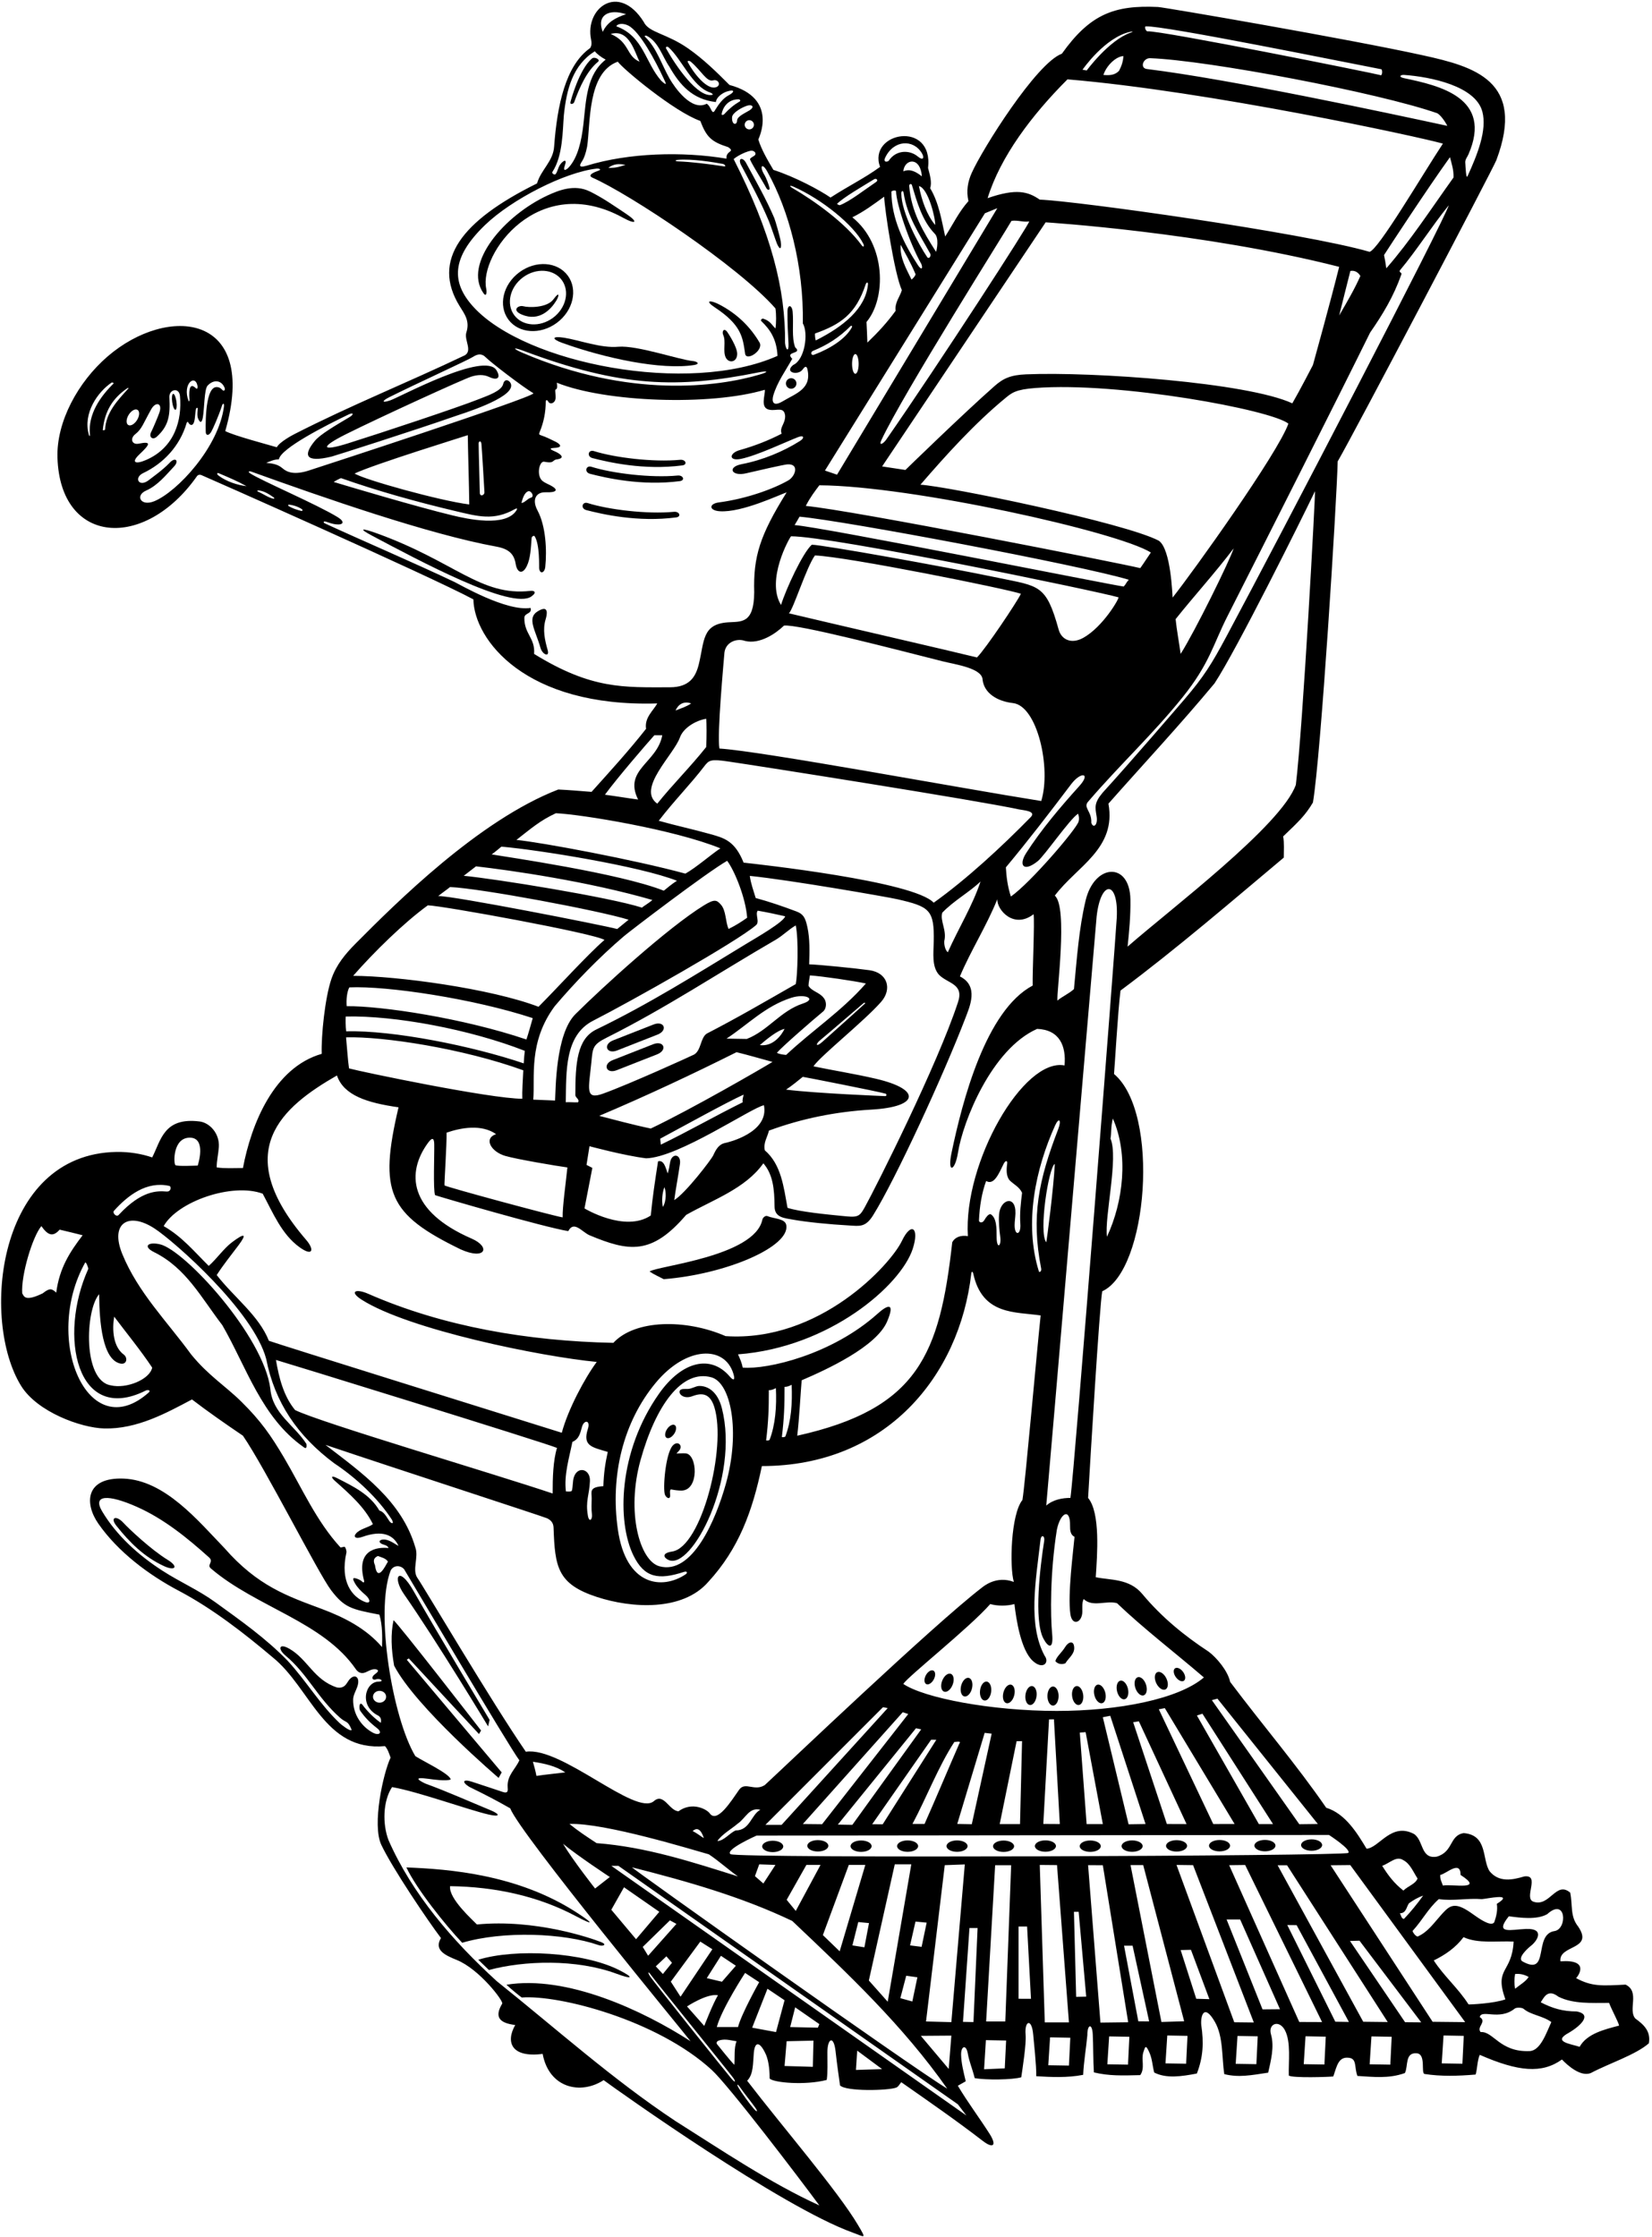 <?xml version="1.0" encoding="UTF-8"?>
<svg xmlns="http://www.w3.org/2000/svg" xmlns:xlink="http://www.w3.org/1999/xlink" width="444pt" height="601pt" viewBox="0 0 444 601" version="1.1">
<g id="surface1">
<path style=" stroke:none;fill-rule:nonzero;fill:rgb(0%,0%,0%);fill-opacity:1;" d="M 439.516 542.301 C 437.457 539.926 440.844 535.125 436.902 533.195 C 430.535 533.52 427.875 533.75 423.598 531.453 C 424.312 530.738 427.266 526.363 419.398 526.938 C 418.848 522.422 428.5 523.961 424.152 517.59 C 421.934 514.82 422.727 511.891 422.016 508.484 C 418.215 505.234 416.551 512.363 412.191 510.938 C 409.344 510.066 414.098 503.535 409.66 504.129 C 406.492 505.078 402.914 505.797 400.391 502.781 C 398.254 499.691 399.965 492.984 393.344 492.484 C 389.465 493.199 390.664 497.504 386.137 498.82 C 381.781 499.535 382.652 494.465 380.039 492.723 C 373.914 489.484 370.691 496.445 367.285 496.684 C 364.754 492.484 361.586 487.258 356.438 485.672 C 348.355 473.953 339.488 463.656 330.617 451.855 C 329.996 448.887 326.941 445.301 324.859 443.754 C 318.406 439.516 312.277 434.566 307.016 428.254 C 303.504 424.02 298.371 424.574 294.5 423.738 C 294.898 417.719 295.781 406.438 292.441 402.434 C 292.973 393.078 295.531 350.559 296.242 346.914 C 308.48 341.422 311.871 299.016 299.41 288.543 C 299.57 287.039 300.441 271.754 301.152 266.129 C 316.359 254.805 331.41 241.816 345.031 230.41 C 345.031 228.508 345.188 226.527 344.871 224.707 C 348.895 220.867 350.812 219.086 352.871 215.602 C 355.012 203.086 359.285 134.418 359.523 123.965 C 363.711 116.816 401.371 45.152 402.16 43.051 C 410.199 21.695 396.125 17.883 382.57 14.891 C 362.695 10.504 312.883 1.957 311.242 1.879 C 299.566 1.336 293.02 3.727 285.395 14.43 C 278.566 16.895 263.996 40.109 261.16 46.465 C 260.121 48.781 259.652 51.266 260.285 54.031 C 257.672 56.961 256.117 60.316 254.031 63.535 C 253.078 59.258 252.367 54.508 249.988 50.547 C 250.543 49.016 249.879 46.859 249.43 45.141 C 250.941 32.156 233.141 35.469 236.527 44.844 C 232.328 47.898 228.242 49.832 223.219 53.078 C 220.316 51.078 213.68 47.52 207.855 45.637 C 206.316 43.047 204.625 40.148 203.812 37.48 C 203.82 37.332 209.426 26.398 196.055 22.824 C 192.609 19.379 189.125 15.934 184.977 13.035 C 179.086 8.918 174.348 8.793 173.008 5.879 C 166.266 -4.793 157.113 2.203 158.867 10.645 C 159.031 11.438 159.059 12.277 158.594 12.926 C 152.02 17.555 149.746 28.262 148.93 39.379 C 148.691 43.34 145.367 45.637 144.336 49.277 C 123.977 59.336 115.953 69.934 123.516 82.211 C 124.816 84.328 126.359 86.219 125.328 89.355 C 124.727 91.344 127.031 94.203 124.934 95.453 C 109.602 102.77 94.422 108.816 79.098 116.648 C 78.668 116.867 75.117 118.738 74.402 120.164 C 72.266 119.527 62.68 116.996 60.543 115.809 C 69.68 83.984 45.094 81.84 28.934 95.75 C 20.953 102.621 15.137 113.316 15.445 122.977 C 16.184 146.367 38.828 148.008 52.941 127.926 C 53.258 127.527 53.672 127.488 54.078 127.617 C 54.484 127.746 115.43 154.695 127.23 161.031 C 127.445 171.809 141.062 190.059 176.652 188.988 C 175.621 190.891 173.164 192.789 173.641 195.801 C 168.969 201.738 163.898 207.285 158.988 212.746 C 155.98 212.512 152.652 212.223 150.039 212.113 C 128.656 220.363 106.281 242.738 95.555 253.523 C 92.809 256.289 90.379 259.207 89.074 263.004 C 87.344 268.023 86.293 278.344 86.469 283.125 C 73.574 286.84 67.527 302.035 65.293 313.809 C 62.918 313.809 60.465 313.969 58.246 313.648 C 58.207 311.969 58.691 310.02 58.816 308.172 C 59.059 304.434 56.262 301.625 53.68 301.301 C 44.012 300.086 43.277 306.328 40.902 310.957 C 38.109 309.992 34.703 309.426 31.344 309.48 C -0.973 310.012 -5.215 354.855 5.695 372.367 C 10.051 379.355 21.766 383.617 28.008 383.773 C 36.852 383.992 44.742 379.605 51.594 375.98 C 55.949 379.309 60.383 382.395 65.293 385.723 C 71.234 394.355 85.59 422.762 88.977 427.219 C 92.613 432.008 94.523 432.352 101.965 433.797 C 102.836 436.648 102.746 440.09 102.676 442.508 C 98.461 437.578 92.641 434.562 86.484 432.262 C 77.328 428.84 69.301 426.176 60.305 415.898 C 53.223 408.559 44.305 397.656 33.176 397.242 C 22.984 396.863 22.605 403.859 26.441 409.363 C 31.73 416.953 40.012 423.184 48.344 427.539 C 57.137 432.215 65.531 438.707 73.215 445.203 C 83.512 453.438 87.074 470.625 103.469 469.121 C 104.227 469.938 104.578 471.102 104.973 472.211 C 102.973 476.445 99.949 490.27 102.48 495.637 C 105.48 501.988 115.191 516.316 118.516 520.68 C 116.621 523.84 119.469 525.246 122.719 526.551 C 128.828 529.004 135.379 537.637 134.98 538.297 C 133.023 541.566 133.758 543.477 138.477 544.043 C 135.82 548.695 137.484 552.895 145.844 551.805 C 147.555 561 156.062 562.883 162.234 558.855 C 166.434 561.945 209.949 592.887 229.129 599.797 C 232.469 601 232.973 601.793 230.629 597.828 C 225.242 588.707 210.316 571.41 200.809 559.012 C 202.555 557.266 202.344 554.25 202.598 551.52 C 202.902 548.234 204.293 548.578 205.797 551.852 C 206.781 553.988 206.855 557.156 206.855 558.43 C 207.887 559.539 216.391 560.312 222.195 558.801 C 222.496 556.871 222.375 553.969 222.375 551.398 C 222.371 547.559 224.102 546.742 224.578 551.156 C 224.949 554.609 225.559 558.695 225.77 560.273 C 227.402 561.961 238.773 561.672 240.871 560.859 C 241.484 560.625 241.781 559.91 242.23 559.41 C 249.652 564.598 257.145 569.789 264.102 575.16 C 267 577.395 267.965 576.402 265.934 573.23 C 263.129 568.84 260.035 564.738 257.434 560.359 C 258.203 559.961 258.879 559.523 259.559 559.16 C 258.973 556.73 258.348 554.25 258.309 552.023 C 258.27 549.664 259.66 549.215 260.094 551.613 C 260.547 554.137 261.273 555.535 261.965 558.312 C 264.977 558.867 272.16 558.777 274.48 558.086 C 274.785 555.91 275.867 549.188 275.645 546.648 C 275.305 542.809 277.316 542.129 277.691 546.656 C 277.82 548.172 278.586 555.078 278.504 557.801 C 282.465 558.039 286.809 558.266 291.117 557.434 C 291.281 553.84 291.914 550.309 292.242 546.773 C 292.203 543.863 293.539 543.449 293.695 546.535 C 293.844 549.469 293.789 553.555 293.996 556.773 C 298.094 557.758 301.645 557.625 306.453 557.508 C 307.801 555.625 306.66 553.371 307.289 551.367 C 307.812 549.703 307.945 549.324 308.852 551.289 C 309.699 553.125 309.691 554.781 310.207 556.805 C 313.434 558.473 317.559 557.871 321.676 557.078 C 323.363 552.719 323.566 548.797 322.855 544.043 C 322.641 541.477 323.637 538.215 326.5 543.168 C 328.82 547.188 328.348 552.695 329.039 557.238 C 332.863 558.203 336.242 557.547 340.844 556.844 C 341.543 553.684 342.57 549.934 341.59 546.535 C 340.77 543.688 343.793 542.531 345.328 545.422 C 347.023 548.605 346.266 553.957 346.387 557.621 C 347.281 558.336 357.34 558.012 358.344 557.863 C 359.328 554.996 359.723 552.449 362.621 552.859 C 364.73 553.16 363.953 555.41 364.824 557.73 C 369.02 557.969 373.188 558.527 377.582 556.953 C 378.531 555.133 377.504 551.332 380.828 551.648 C 383.348 551.941 381.82 557.047 382.887 557.203 C 387.328 557.883 391.781 557.758 396.59 557.352 C 397.039 556.07 397.016 553.574 397.711 552.059 C 408.09 556.594 414.422 557.164 419.797 553.312 C 421.301 554.895 424.836 558.055 427.555 556.949 C 432.305 554.414 439.598 552.074 443.16 548.957 C 443.715 545.707 441.812 543.965 439.516 542.301 Z M 405.523 514.832 C 408.535 515.227 412.969 515.859 415.82 514.277 C 420.93 509.641 421.312 518.137 417.879 518.793 C 411.938 519.586 416.691 531.148 409.168 526.949 C 407.66 526 410.871 523.223 411.438 522.785 C 413.242 521.398 415.227 518.059 410.176 518.23 C 406.195 518.367 401.484 519.84 405.523 514.832 Z M 410.848 531.137 C 410.133 532.324 408.473 533.273 407.203 534.301 C 406.965 533.113 406.965 531.609 407.203 530.344 C 408.629 530.184 409.895 530.582 410.848 531.137 Z M 387.086 503.73 C 388.75 503.414 392.551 499.613 392.551 503.73 C 399.203 508.008 390.336 506.105 387.801 506.582 C 387.48 505.555 387.008 505 387.086 503.73 Z M 386.691 510.227 C 390.57 510.781 394.531 509.91 398.254 510.227 C 399.602 510.148 407.281 508.406 402.293 511.492 C 402.566 513.133 402.16 514.844 401.648 516.32 C 401.422 516.988 400.473 516.879 399.84 516.641 C 397.645 515.805 395.766 514.008 393.719 512.879 C 390.359 511.027 389.141 512.461 387.277 514.527 C 385.352 516.66 383.738 519.098 380.988 520.285 C 380.434 520.125 379.801 519.336 379.641 518.781 C 382.336 515.848 383.762 512.84 386.691 510.227 Z M 377.344 515.531 C 376.633 515.531 376.555 514.504 376.234 514.027 C 377.98 514.027 377.98 512.285 378.691 511.336 C 379.879 510.465 381.145 509.75 382.492 509.277 C 380.91 511.492 379.164 513.633 377.344 515.531 Z M 377.188 499.77 C 379.008 500.723 379.801 502.859 380.988 504.68 C 380.434 506.188 378.453 506.66 377.188 507.93 C 374.652 505.949 373.066 503.809 371.484 501.277 C 373.609 500.516 375.285 498.504 377.188 499.77 Z M 327.211 456.371 L 354.191 490.043 L 349.203 490.102 L 325.707 456.766 Z M 342.145 490.066 L 338.344 490.066 L 321.688 460.895 L 323.172 460.41 Z M 304.559 462.703 L 306.086 462.453 L 318.906 490.066 L 313.613 490.047 Z M 307.879 490.051 L 303.324 490.121 L 296.402 461.359 L 298.398 460.965 Z M 311.449 459.223 L 313.062 458.914 L 331.816 490.043 L 326.082 490.055 Z M 300.203 430.711 C 307.41 437.598 315.727 443.934 323.566 450.668 C 316.75 456.488 300.594 459.664 284.012 459.664 C 266.379 459.66 248.332 456.176 242.781 452.41 C 243.973 450.43 260.602 437.281 266.148 430.945 C 267.969 431.5 270.742 431.5 272.641 430.945 C 273.137 435.195 274.383 443.289 277.574 446.219 C 280.34 448.746 282.145 446.641 280.746 444.82 C 276.238 436.414 278.352 424.871 279.652 413.691 C 279.828 412.156 280.879 412.57 280.641 413.996 C 279.578 420.695 277.801 435.172 280.418 440.199 C 281.676 442.613 283.203 443.332 282.777 438.922 C 282.316 434.148 282.18 422.77 284.047 410.988 C 284.988 406.402 287.676 404.953 287.594 409.898 C 287.574 411.129 287.691 412.367 288.797 412.887 C 288.469 416.605 286.91 428.387 287.676 433.645 C 288.164 437.023 290.848 435.93 290.895 433.027 C 290.914 431.848 290.758 430.59 291.254 429.602 C 293.629 431.895 297.273 429.914 300.203 430.711 Z M 296.402 490.07 L 292.047 490.07 L 290.211 465.48 L 291.781 465.367 Z M 284.84 490.059 L 280.402 490.031 L 281.945 461.945 L 283.262 461.914 Z M 274.691 467.777 L 274.145 490.07 L 268.684 490.07 L 273.227 467.797 Z M 212.926 516.086 C 228.051 530.422 242.625 544.125 254.586 561.152 C 244.762 555.211 169.84 501.988 169.84 501.672 C 184.809 505.473 199.301 509.594 212.926 516.086 Z M 202.902 504.047 L 204.055 500.879 L 208.41 501.039 L 205.164 506.027 Z M 211.43 510.41 L 216.727 501.039 L 220.527 501.039 L 213.875 513.395 Z M 244.594 522.656 L 246.051 516.254 L 249.055 516.539 L 247.695 523.043 Z M 255.691 546.895 L 254.98 555.844 L 247.484 546.957 Z M 246.562 531.223 L 245.203 537.723 L 241.98 536.836 L 243.559 530.812 Z M 238.586 537.789 L 233.516 532.086 L 240.484 500.879 L 244.922 500.879 Z M 232.32 523.168 L 229.094 522.656 L 230.676 516.379 L 233.555 516.664 Z M 225.676 524.246 L 221.16 519.887 L 228.133 501.039 L 232.566 501.039 Z M 160.336 495.18 C 157.336 493.199 155.484 491.996 153.051 490.031 C 162.449 489.66 186.234 497 190.512 498.188 C 193.363 500.09 195.816 502.387 198.352 504.129 C 185.996 500.246 173.719 496.207 160.336 495.18 Z M 197.098 558.293 C 197.785 559.293 197.66 559.668 196.66 558.543 C 195.66 557.418 175.41 532.129 174.66 530.879 C 173.91 529.629 174.348 529.691 174.973 530.629 C 175.688 531.699 196.41 557.293 197.098 558.293 Z M 176.254 528.285 L 179.105 525.59 L 180.609 527.332 L 178.156 530.344 Z M 197.371 554.75 C 196.074 553.426 193.43 550.059 192.668 549.137 C 192.453 548.602 192.762 548.184 194.152 548.004 C 195.5 547.848 196.688 548.242 197.953 548.402 C 197.242 550.223 197.531 552.691 197.371 554.75 Z M 189.277 544.293 L 184.648 539.055 C 184.648 539.055 190.035 535.492 192.965 536.047 C 191.539 538.422 189.277 544.293 189.277 544.293 Z M 189.957 531.453 L 193.762 525.449 L 197.777 528.121 L 194.035 532.418 Z M 182.906 536.441 L 180.293 532.402 L 188.215 521.633 L 191.461 523.691 Z M 174.195 525.434 L 172.746 523.066 L 180.055 515.93 L 181.801 516.879 Z M 170.949 520.996 L 164.297 513.078 L 167.711 507.039 L 177.203 513.633 Z M 163.898 504.285 L 159.938 507.375 C 159.938 507.375 153.965 499.812 151.324 495.352 C 155.363 498.68 163.898 504.285 163.898 504.285 Z M 144.18 477.121 C 143.922 475.762 143.531 474.348 143.227 473.316 C 146.316 473.793 149.328 474.426 151.941 476.172 C 149.484 476.484 146.555 476.75 144.18 477.121 Z M 186.156 491.93 C 187.898 490.426 188.77 492.645 189.164 493.832 C 188.453 493.438 187.445 492.574 186.156 491.93 Z M 198.711 480.754 C 196.492 483.922 192.742 489.953 190.746 487.18 C 190.035 486.148 186.082 483.914 182.352 486.625 C 179.82 486.465 178.395 481.504 175.699 483.93 C 170.727 487.988 150.934 469.184 141.328 470.625 C 132.215 457.406 113.742 426.113 112.227 423.988 C 110.656 421.797 112.598 418.371 111.629 415.738 C 107.984 403.227 97.371 395.781 87.469 388.18 C 106.535 394.602 146.098 407.461 147.039 407.91 C 147.984 408.363 148.73 409.074 148.777 410.398 C 149.145 421.004 149.789 425.582 160.461 429.059 C 169.809 432.102 183.438 432.938 190.352 425.008 C 198.59 416.055 202.23 405.996 204.766 393.879 C 238.117 393.879 257.879 369.688 261.047 342.152 C 261.117 341.523 261.441 341.566 261.574 342.164 C 264.023 353.406 272.902 352.398 279.691 353.41 C 278.66 362.992 275.512 398.855 274.793 402.992 C 271.684 406.809 271.289 420.988 272.484 425.008 C 267.762 423.203 264.273 426.246 263.82 426.594 C 250.473 436.891 211.312 474.273 205.559 479.574 C 202.762 481.367 200.371 478.617 198.711 480.754 Z M 204.371 486.227 C 201.914 487.414 201.598 491.773 197.719 491.773 C 196.055 492.484 194.629 494.543 192.809 494.621 C 193.914 492.883 196.871 491.18 198.227 489.98 C 200.445 488.477 201.359 485.438 204.371 486.227 Z M 79.312 378.832 C 76.223 375.109 74.973 370.141 74.164 365.367 C 74.402 365.367 146.609 387.656 149.699 389.004 C 148.66 392.41 148.52 397.07 148.535 401.246 C 132.773 395.938 86.043 382.16 79.312 378.832 Z M 163.344 390.078 C 162.676 393.098 162.27 395.781 162.164 399.277 C 158.219 399.523 159.043 400.785 159.023 402.566 C 159.008 403.957 158.906 405.398 159.078 406.734 C 159.285 408.379 158.328 409.07 158.008 407.234 C 157.312 403.23 158.395 401.699 158.555 397.906 C 158.695 394.641 155.215 393.746 154.223 396.906 C 153.879 397.996 154.027 399.297 153.684 400.531 C 153.285 400.852 152.652 400.691 152.098 400.691 C 151.543 396.258 152.969 391.742 153.84 387.387 C 155.742 386.555 155.949 384.922 156.438 383.285 C 157.004 381.379 158.762 381.531 158.008 383.867 C 156.504 388.523 159.137 388.797 163.344 390.078 Z M 196.129 369.82 C 191.023 363.812 183.27 365.711 177.121 374.434 C 166.16 389.988 165.785 408.805 170.246 417.906 C 173.191 423.922 177.012 424.551 183.84 422.305 C 184.645 422.039 184.922 422.531 184.238 422.988 C 177.969 427.164 168.23 426.164 166.055 410.891 C 164.012 396.559 167.379 382.168 176.25 371.492 C 184.438 361.637 194.781 361.359 197.113 369.078 C 197.656 370.867 197.129 370.996 196.129 369.82 Z M 195.129 398.504 C 192.371 408.43 186.039 423.246 177.203 420.793 C 171.926 419.328 168.277 406.234 172.141 392.32 C 176.266 377.465 183.32 367.848 191.191 370.031 C 196.469 371.496 198.992 384.59 195.129 398.504 Z M 205.914 386.918 C 206.531 381.84 206.641 378.414 206.633 373.488 C 207.266 373.504 207.82 373.312 208.531 372.938 C 208.762 377.867 208.406 382.727 206.844 386.816 C 206.777 386.996 205.891 387.113 205.914 386.918 Z M 210.141 386.023 C 210.762 380.945 210.867 377.523 210.859 372.598 C 211.492 372.609 212.047 372.418 212.762 372.043 C 212.988 376.973 212.637 381.832 211.074 385.922 C 211.004 386.102 210.117 386.219 210.141 386.023 Z M 271.297 317.055 C 272.484 318.242 273.988 318.879 274.699 320.461 C 274.363 323.168 274.023 325.988 274.23 328.777 C 274.457 331.871 272.684 332.16 272.695 329.148 C 272.699 328.184 272.887 327.055 272.918 326.023 C 273.066 320.922 268.824 322.172 268.516 326.281 C 268.363 328.285 268.57 330.305 268.832 332.266 C 269.188 334.906 267.879 335.684 267.859 332.402 C 267.844 329.98 267.895 327.191 266.223 326.188 C 265.629 326.188 265.035 326.965 264.559 327.801 C 264.016 328.746 263.09 328.449 263.113 327.887 C 263.273 324.109 263.867 320.465 265.039 317.293 C 267.137 318.492 268.402 315.438 269.762 312.648 C 270.184 311.781 270.836 311.656 270.691 312.656 C 270.469 314.23 270.422 315.941 271.297 317.055 Z M 279.824 340.785 C 279.996 341.676 279.301 341.855 279.227 341.621 C 275.168 328.602 278.328 313.969 283.578 302.359 C 284.594 300.113 285.363 300.887 284.41 303.359 C 279.152 317.023 277.09 326.773 279.824 340.785 Z M 283.492 312.699 C 283.176 319.273 281.355 333.211 281.195 333.766 C 279.105 331.129 281.84 313.566 283.492 312.699 Z M 237.316 458.664 L 238.586 458.902 L 210.074 490.266 L 205.719 490.266 Z M 242.625 460.012 L 244.109 460.496 L 220.949 490.102 L 215.777 490.051 Z M 246.188 464.316 L 247.586 464.613 L 229.082 490.266 L 225.176 490.203 Z M 250.258 467.395 L 251.656 467.406 L 237.238 490.121 L 234.41 490.102 Z M 256.484 468.012 C 257.277 467.934 258.445 467.691 257.809 468.484 C 254.801 475.375 251.414 483.457 248.484 490.031 C 247.379 490.031 246.348 490.031 245.238 490.031 C 249.117 482.742 252.129 474.742 256.484 468.012 Z M 264.645 465.559 L 266.523 465.773 L 261.184 490.102 L 257.277 490.031 Z M 297.512 332.262 C 296.793 326.953 300.676 311.051 298.461 305.887 C 298.754 304.555 298.496 302.914 299.094 300.504 C 303.371 310.164 301.922 322.836 297.512 332.262 Z M 300.141 246.645 C 299.785 253.113 288.781 395.414 287.691 402.434 C 285.617 402.426 283.016 402.875 281.195 404.492 C 281.664 399.754 294.637 247.109 294.738 246.203 C 295.867 236.188 300.699 236.512 300.141 246.645 Z M 348.277 210.848 C 344.406 221.781 314.617 244.191 303.055 254.328 C 303.453 250.582 303.891 246.066 303.816 241.648 C 303.641 231.461 294.16 231.961 291.781 241.902 C 289.984 249.414 289.422 257.547 288.641 265.734 C 287.137 267.078 285.473 267.715 284.203 268.824 C 283.887 267.078 287.102 243.668 283.492 240.629 C 289.352 232.785 300.125 228.035 297.906 215.914 C 307.648 204.906 316.914 195.008 326.418 183.602 C 332.281 174.73 349.781 139.566 353.426 131.965 C 353.586 131.965 350.18 195.484 348.277 210.848 Z M 180.086 312.328 C 179.93 313.234 179.805 314.289 179.438 315.254 C 178.93 313.789 178.441 311.531 176.859 312.008 C 176.066 317.156 175.383 321.57 174.906 326.559 C 167.941 331.223 157.09 324.66 157.09 324.66 L 159.203 313.773 L 157.637 312.969 L 158.434 307.949 C 158.434 307.949 167.723 310.461 173.641 311.195 C 182.273 311.035 201.996 297.57 205.32 296.938 C 206.793 304.41 195.316 306.996 194.996 307.051 C 193.203 307.367 192.418 308.828 191.695 310.398 C 191.16 311.562 184.227 320.598 181.215 322.422 C 181.562 319.719 182.328 315.695 182.754 312.656 C 183.094 310.023 180.547 309.645 180.086 312.328 Z M 178.156 324.262 C 177.758 322.52 178.031 320.434 178.551 318.957 C 179.027 319.949 179.184 322.602 178.156 324.262 Z M 155.348 296.148 C 154.215 296.215 153.184 296.055 152.059 296.133 C 152.203 287.852 151.734 278.148 159.391 274.238 C 169.711 268.973 198.086 252.961 203.105 248.625 C 204.328 247.77 202.867 245.617 203.656 244.664 C 206.441 245.152 208.566 245.617 211.023 246.172 C 210.707 247.676 203.133 252.016 200.531 253.594 C 187.223 261.676 174.461 269.723 160.27 276.582 C 155.086 279.09 154.633 285.66 154.633 294.246 C 154.711 294.961 155.898 295.434 155.348 296.148 Z M 151.223 327.066 C 148.703 326.688 119.727 318.844 119.465 318.469 C 119.363 318.328 120.102 307.312 120.023 304.305 C 123.934 302.953 129.438 301.969 133.328 304.699 C 129.934 305.832 131.91 309.391 135.758 310.539 C 138.746 311.434 150.039 313.332 152.496 313.648 C 152.051 317.953 151.145 324.367 151.223 327.066 Z M 140.379 295.195 C 131.809 295.195 96.98 287.926 93.805 287.039 C 93.48 284.879 93.273 281.414 93.008 278.699 C 102.945 278.402 124.473 281.691 140.641 287.551 C 140.52 290.16 140.297 293.297 140.379 295.195 Z M 143.324 295.434 C 143.828 289.387 141.945 279.977 149.09 270.328 C 154.473 263.984 160.992 257.227 167.691 251.523 C 169.273 250.176 189.766 234.516 195.434 231.266 C 197.445 233.922 200.438 241.305 200.809 246.566 C 199.281 247.625 197.895 248.555 195.816 249.578 C 194.945 247.66 195.184 244.602 193.719 243.008 C 192.617 241.801 192.086 241.449 189.137 243.27 C 179.512 249.199 161.871 265.277 154.648 272.473 C 149.266 277.832 149.363 292.887 149.184 295.672 C 147.125 295.586 144.684 295.484 143.324 295.434 Z M 211.281 283.418 C 210.512 283.34 209.379 283.219 208.805 282.84 C 210.074 281.336 218.152 274.285 221.32 271.672 C 222.289 270.641 222.125 268.898 221.32 268.031 C 220.219 266.605 218.113 266.293 217.297 264.844 C 217.34 263.77 217.539 263.129 217.676 262.051 C 220.926 262.277 229.453 263.508 232.727 264.23 C 226.156 271.711 218.562 276.617 211.281 283.418 Z M 232.445 269.645 C 232.258 269.828 225.918 275.562 221.023 279.91 C 219.324 281.418 219.078 280.594 220.402 279.492 C 224.363 276.195 229.398 271.777 232.109 269.496 C 232.312 269.324 232.703 269.398 232.445 269.645 Z M 215.762 289.309 C 216.137 289.336 236.141 293.262 238.031 293.836 C 238.297 293.914 238.395 294.516 237.852 294.484 C 237.441 294.465 219.496 293.77 211.262 292.742 C 212.594 291.875 214.727 290.168 215.762 289.309 Z M 204.215 280.781 C 205.953 279.277 208.984 276.781 210.863 276.426 C 210.137 277.93 207.887 281.262 204.215 280.781 Z M 215.805 269.605 C 209.746 271.59 206.441 276.906 200.703 279.129 C 199.254 279.137 196.938 279.043 195.262 279.039 C 201.098 275.199 205.668 270.316 212.656 268.074 C 216.422 266.867 219.594 268.363 215.805 269.605 Z M 213.875 264.387 C 204.625 269.676 198.43 273.305 189.957 277.691 C 188.219 278.828 188.492 282.156 186.562 283.312 C 186.227 283.516 169.188 291.27 162.047 293.832 C 157.137 295.594 158.242 292.477 158.941 285.391 C 159.328 281.434 159.258 280.676 163.141 278.734 C 178.996 270.793 193.152 261.363 208.566 252.43 C 210.547 251.238 212.055 249.656 213.875 248.625 C 214.676 252.52 214.352 262.012 213.875 264.387 Z M 199.617 296.148 C 192.23 299.797 184.789 304.062 177.613 307.52 C 177.59 307.109 177.469 306.574 177.453 305.914 C 183.383 302.746 195.262 296.156 199.855 294.086 C 199.766 294.73 199.461 295.355 199.617 296.148 Z M 174.906 303.195 C 170.207 302.223 164.086 300.57 161.047 299.789 C 173.871 294.355 186.074 288.621 197.953 282.684 C 201.203 283.477 204.344 284.406 207.617 285.297 C 204.871 286.996 185.758 298.047 174.906 303.195 Z M 206.668 303.75 C 215.355 300.551 224.48 298.668 234.262 298.105 C 246.957 297.379 247.781 292.719 235.488 289.84 C 229.891 288.527 224.047 287.613 218.629 286.484 C 220.484 283.695 232.16 274.449 236.801 269.18 C 239.824 265.75 238.582 261.348 233.68 260.66 C 230.184 260.168 220.164 259.152 217.477 259.082 C 217.578 255.715 217.695 252.266 216.992 249.051 C 216.43 246.461 215.859 245.551 214.027 244.863 C 210.266 243.453 206.816 242.273 203.105 241.262 C 202.551 239.438 201.758 237.223 201.52 235.32 C 212.449 236.43 238.688 241.016 241.191 241.594 C 249.84 243.586 251.133 244.406 250.957 252.984 C 250.891 256.156 250.41 259.672 252.352 261.871 C 254.75 264.316 259.219 264.262 257.434 269.379 C 251.934 286.094 235.551 318.691 232.43 324.324 C 230.891 327.094 230.492 327.102 226.02 326.648 C 222.164 326.262 214.922 325.57 211.656 324.5 C 210.629 318.957 209.992 312.859 205.559 309.055 C 205.086 307.074 206.27 305.492 206.668 303.75 Z M 254.742 255.836 C 254.109 255.359 253.715 254.012 253.793 252.824 C 254.504 249.895 252.605 247.438 253.238 245.223 C 256.328 241.973 260.684 239.598 263.535 236.824 C 261.395 243.32 257.594 249.418 254.742 255.836 Z M 250.941 242.527 C 245.633 236.746 203.422 232.152 199.855 231.758 C 197.523 225.93 194.66 225.148 191.062 224.137 C 186.168 222.762 181.898 221.875 177.047 220.512 C 181.234 215.062 185.594 210.699 189.316 205.828 C 190.547 204.219 191.035 203.902 195.641 204.574 C 204.594 205.883 263.023 215.09 273.887 217.461 C 274.969 217.695 278.68 217.879 276.996 219.559 C 269.234 227.48 259.73 236.27 250.941 242.527 Z M 182.75 198.098 C 183.672 195.57 186.945 193.582 189.797 193.105 C 189.926 194.031 189.945 198.152 189.797 200.711 C 185.441 206.176 180.848 210.688 176.652 215.914 C 171.023 211.898 181.129 202.742 182.75 198.098 Z M 181.562 190.891 C 182.273 189.227 183.777 188.273 185.758 188.988 C 184.492 189.859 183.145 190.254 181.562 190.891 Z M 219.285 91.441 C 219.145 91.512 218.93 89.645 219.078 89.59 C 225.906 87.164 230.027 84.383 232.645 76.441 C 232.867 75.77 233.34 75.727 233.277 76.41 C 232.684 82.84 226.711 87.727 219.285 91.441 Z M 230.773 97.773 C 230.773 99.238 230.375 100.426 229.887 100.426 C 229.398 100.426 229.004 99.238 229.004 97.773 C 229.004 96.309 229.398 95.121 229.887 95.121 C 230.375 95.121 230.773 96.309 230.773 97.773 Z M 228.535 87.672 C 228.863 87.344 229.152 87.582 228.902 88.031 C 227.27 90.973 223.289 93.602 218.883 95.262 C 217.98 95.68 217.695 94.602 218.512 94.266 C 222.328 92.699 225.539 90.688 228.535 87.672 Z M 220.211 130.379 C 244.898 130.523 300.316 142.836 309.312 148.438 C 308.598 149.441 307.512 151.184 306.461 152.637 C 302.105 151.527 228.844 137.031 216.566 135.926 C 217.793 133.535 219.023 131.965 220.211 130.379 Z M 352.871 98.066 C 352.871 98.066 349.23 105.113 347.328 108.363 C 335.371 102.801 293.891 99.816 275.762 100.574 C 271.637 100.746 269.66 101.645 267.312 103.707 C 258.852 111.156 243.34 126.262 243.34 126.262 L 237.082 125.312 L 281.035 59.734 C 281.035 59.734 323.348 62.371 359.922 71.691 C 357.621 80.961 352.871 98.066 352.871 98.066 Z M 362.93 72.801 C 364.117 72.562 365.07 73.195 365.621 74.148 C 364.039 77.711 362.203 80.828 359.922 84.762 C 361.102 80.098 361.961 76.559 362.93 72.801 Z M 315.16 160.543 C 315.082 160.066 314.754 147.566 311.449 145.27 C 302.359 140.469 254.586 130.617 247.379 130.223 C 254.309 122.195 261.98 113.734 270.145 107.004 C 271.934 105.523 272.961 104.645 278.254 104.242 C 300.711 102.531 341.766 110.121 346.277 113.82 C 343.426 121.816 320.793 153.438 315.16 160.543 Z M 331.566 147.328 C 330.535 150.574 321.191 169.586 317.312 175.684 C 316.84 172.215 316.258 169.266 315.965 166.336 C 320.953 160.078 326.656 153.824 331.566 147.328 Z M 238.195 118.102 C 237.422 119.211 236.082 119.969 236.898 118.215 C 242.609 105.938 270.809 61.277 271.852 59.336 C 273.594 59.102 274.938 59.734 276.602 59.496 C 276.977 59.723 252.594 97.406 238.195 118.102 Z M 303.379 155.758 C 302.504 156.742 302.758 156.77 302.02 157.578 C 300.012 157.441 220.844 141.547 213.559 141.07 C 214.195 140.043 214.488 139.52 214.883 138.809 C 227.23 139.934 290.586 151.902 303.379 155.758 Z M 300.602 160.477 C 300.938 160.609 296.512 168.375 291.137 171.367 C 287.906 173.164 285.262 171.805 284.531 169.156 C 281.168 157 279.316 157.539 268.391 155.262 C 253.297 152.117 221.301 146.41 218.188 146.344 C 215.762 148.477 211.219 158.285 209.914 162.535 C 205.773 155.832 212.211 144.398 212.609 144.082 C 223.828 144.09 294.816 158.812 300.602 160.477 Z M 274.383 159.527 C 273.32 161.762 264.945 174.254 262.582 176.633 C 257.023 175.238 220.922 166.914 212.035 164.777 C 213.227 163.668 216.727 152.398 219.023 149.23 C 227.578 149.547 270.82 158.258 274.383 159.527 Z M 210.707 168.078 C 214.238 167.582 241.098 174.57 253.301 177.66 C 256.691 178.52 264.039 179.484 264.09 182.652 C 264.523 186.242 268.035 188.422 272.246 188.891 C 278.828 189.621 282.57 206.434 279.848 215.203 C 258.234 211.789 204.848 201.82 193.363 201.105 C 192.648 197.543 194.551 177.348 194.707 175.285 C 195.09 172.48 198.02 171.395 200.254 172.199 C 204.133 173.148 208.41 170.297 210.707 168.078 Z M 287.859 210.723 C 290.535 207.18 293.289 207.641 290.07 211.199 C 285.066 216.738 279.82 222.898 275.785 229.211 C 273.672 232.52 275.137 234.402 278.91 231.363 C 280.75 229.879 287.453 220.113 289.75 218.609 C 290.027 219.344 290.051 220.02 289.91 220.656 C 289.488 222.57 276.918 237.223 271.691 240.863 C 270.832 238.273 270.48 235.594 270.344 233.023 C 276.234 225.973 282.121 218.316 287.859 210.723 Z M 329.613 171.012 C 325.66 178.391 323.539 181.805 318.344 187.879 C 317.402 188.977 303.449 205.223 296.402 212.906 C 294.027 215.711 294.32 216.836 294.727 219.301 C 295.125 221.711 293.812 222.645 293.301 221.051 C 293.488 217.855 290.859 216.945 292.602 215.203 C 301.012 205.414 309.891 197.219 317.836 187.328 C 325.109 178.273 326.039 173.156 329.883 165.582 C 340.215 145.223 359.336 107.395 368.238 89.355 C 371.645 84.441 374.492 79.77 376.633 73.754 C 376.871 73.195 375.918 73.195 376.234 72.645 C 380.75 67.258 384.711 60.922 389.383 55.141 C 388.297 59.02 344.328 143.555 329.613 171.012 Z M 390.652 47.695 C 384.473 56.328 379.086 64.645 372.594 72.09 C 372.387 70.625 372.195 69.52 371.977 68.527 C 373.238 66.562 383.602 50.703 389.699 42.23 C 390.098 43.812 390.738 45.59 390.652 47.695 Z M 377.383 20.129 C 384.445 20.633 396.57 23.082 398.402 29.984 C 399.719 34.961 397.074 41.527 394.418 47.348 C 394.035 48.184 393.906 45.176 393.812 43.621 C 393.766 42.859 394.359 42.184 394.672 41.469 C 401.32 26.215 386.773 22.984 377.414 21.016 C 375.758 20.668 376.363 20.055 377.383 20.129 Z M 307.93 7.09 C 312.398 6.738 362.488 16.945 371.227 18.602 C 371.551 18.66 371.57 20.16 371.133 20.203 C 371.43 20.281 371.352 20.281 370.801 20.18 C 370.949 20.207 371.051 20.211 371.133 20.203 C 368.867 19.602 311.832 8.133 308.422 8.418 C 307.957 8.457 307.484 7.125 307.93 7.09 Z M 309.133 15.633 C 324.715 16.211 370.5 24.895 386.297 30.43 C 387.164 30.926 388.328 32.512 388.988 33.812 C 373.199 30.414 330.832 21.316 308.246 18.543 C 306.27 18.301 307.219 15.559 309.133 15.633 Z M 303.828 8.535 C 304.562 8.379 304.594 8.523 303.848 8.781 C 298.047 10.797 292.066 18.934 292.066 18.934 L 290.941 18.73 C 290.941 18.73 296.969 9.988 303.828 8.535 Z M 301.945 15.062 C 301.824 16.648 301.391 17.836 300.758 19.023 C 299.648 20.211 298.145 20.289 296.559 20.133 C 297.273 17.836 299.758 15.188 301.945 15.062 Z M 286.898 21.32 C 324.91 24.5 381.742 36.844 387.801 38.586 C 382.414 46.742 370.375 67.258 368.078 67.652 C 350.422 62.531 288.867 53.938 279.453 53.637 C 276.359 51.531 273.316 50.5 265.434 53.238 C 268.887 42.066 277.297 30.922 286.898 21.32 Z M 264.711 57.297 L 268.047 55.93 L 224.965 127.527 L 221.715 126.422 Z M 242.855 51.797 C 243.848 58.23 246.941 62.555 250.008 68.141 C 250.34 68.75 249.672 69.777 249.172 69.039 C 246.953 65.758 242.254 57.102 242.242 51.977 C 242.242 51.16 242.758 51.164 242.855 51.797 Z M 242.781 46.031 C 243.062 42.699 247.336 41.906 247.773 47.379 C 246.234 46.199 244.684 45.238 242.781 46.031 Z M 247.617 70.91 C 248.164 72.301 247.562 72.652 246.59 71.055 C 242.965 65.539 239.562 58.703 239.586 51.523 C 239.59 51.199 240.82 51.023 240.828 51.398 C 240.895 54.812 244.438 65.305 247.617 70.91 Z M 242.07 65.754 C 243.301 68.145 244.613 70.219 246.059 73.648 C 246.18 73.938 245.051 75.254 244.957 75.055 C 243.562 72.168 241.809 69.27 242.07 65.754 Z M 251.574 67.652 C 248.113 62.246 244.918 56.91 244.371 50.023 C 244.316 49.344 244.957 49.297 245.086 49.715 C 246.449 54.238 247.844 59.289 251.18 62.742 C 252.422 63.867 251.812 67.098 251.574 67.652 Z M 251.336 60.445 C 249.039 57.676 247.691 53.715 246.98 49.992 C 249.516 50.547 251.496 58.941 251.336 60.445 Z M 237.887 42.398 C 240.145 37.562 245.465 37.316 247.762 41.148 C 248.512 42.398 248.137 43.273 246.637 42.023 C 244.512 40.25 240.848 40.211 238.887 43.148 C 238.637 43.523 237.27 43.727 237.887 42.398 Z M 237.637 52.844 C 237.758 56.312 240.406 73.672 242.387 77.949 C 241.91 79.691 240.406 81.273 240.723 83.492 C 238.348 86.738 236.082 89.18 233.121 92.047 C 233.055 89.68 232.961 88.402 232.883 86.504 C 238.219 80.184 238.176 65.688 229.082 58.387 C 232.25 56.805 234.625 55.02 237.637 52.844 Z M 234.902 48.176 C 235.539 47.781 236.148 48.43 235.469 48.891 C 232.465 50.91 228.332 54.172 225.676 55.141 C 225.438 55.059 225.121 54.98 224.965 54.742 C 226.938 52.883 231.758 50.109 234.902 48.176 Z M 213.309 50.176 C 220.742 53.449 229.512 60.445 232.035 65.512 C 232.414 66.277 232 66.477 231.574 65.887 C 227.25 59.91 218.812 53.918 212.969 50.512 C 212 49.945 212.277 49.719 213.309 50.176 Z M 202.598 41.926 C 202.195 42.145 201.809 42.406 201.582 42.688 C 201.355 42.969 205.004 48.691 205.996 50.594 C 206.246 51.074 207.008 51.227 206.809 50.426 C 206.609 49.629 206.008 47.867 205.27 46.684 C 204.059 44.516 204.938 43.598 206.363 46.367 C 211.977 56.473 216.031 71.406 215.777 86.898 C 217.32 89.48 216.328 96.699 213.16 98.066 C 210.695 100.121 214.508 100.938 215.688 99.312 C 216.156 98.672 216.633 98.117 216.965 99.016 C 218.305 104.449 214.016 105.629 210.438 107.773 C 207.395 109.602 207.492 107.406 207.832 106.258 C 208.875 102.699 211.051 99.734 212.926 96.402 C 210.785 94.266 215.855 95.215 213.715 93.312 C 212.703 90.641 213.34 86.98 213.039 83.77 C 212.859 81.844 211.66 81.711 211.645 83.648 C 211.617 86.891 211.77 89.242 211.922 92.391 C 212.031 94.672 211.195 94.133 210.996 92.148 C 211.137 77.691 207.254 62.547 197.184 42.75 C 197.812 42.121 199.996 40.891 201.637 40.523 C 202.781 40.27 203.594 41.379 202.598 41.926 Z M 202.625 33.523 C 202.625 34.207 202.07 34.762 201.387 34.762 C 200.703 34.762 200.148 34.207 200.148 33.523 C 200.148 32.84 200.703 32.285 201.387 32.285 C 202.07 32.285 202.625 32.84 202.625 33.523 Z M 201.406 29.668 C 200.398 30.309 198.191 31.223 198.113 32.328 C 198.07 33.816 196.551 33.594 196.77 31.379 C 196.965 30.27 199.238 28.906 200.777 28.402 C 202.09 27.973 202.996 28.668 201.406 29.668 Z M 198.855 27.219 C 197.215 28.191 195.938 29.246 194.645 30.672 C 194.418 30.922 193.902 30.977 193.953 30.641 C 194.18 29.141 195.461 26.66 198.516 26.68 C 198.859 26.68 199.102 27.074 198.855 27.219 Z M 195.262 42.625 C 183.461 40.645 168.969 41.043 157.645 44.527 C 155.246 45.211 155.84 44.234 156.535 43.16 C 156.961 42.5 157.461 41.156 157.801 39.379 C 158.734 33.199 157.812 19.547 166.039 16.57 C 167.473 18.578 181.242 30.031 188.215 32.488 C 189.875 36.812 191.16 38.09 195.703 39.531 C 197.746 40.922 195.012 40.387 195.262 42.625 Z M 194.527 44.691 C 190.516 44.059 185.543 43.469 182.27 43.359 C 181.414 43.328 181.336 43.027 182.145 42.953 C 185.945 42.613 191.703 43.559 194.262 44.035 C 194.754 44.125 195.371 44.824 194.527 44.691 Z M 168.098 44.289 C 166.262 44.914 165.164 45.16 163.504 45.082 C 164.961 43.969 166.355 43.973 168.098 44.289 Z M 164.137 9.125 C 169.203 7.652 170.633 14.273 171.898 16.57 C 168.254 15.062 169.281 11.332 164.137 9.125 Z M 185.672 16.59 C 188.559 19.074 189.926 22.055 191.633 21.598 C 193.105 21.203 193.789 22.844 192.621 23.363 C 190.031 24.512 186.172 19.273 184.84 16.672 C 184.645 16.289 185.281 16.254 185.672 16.59 Z M 179.688 12.723 C 183.164 15.797 186.07 23.266 190.824 24.84 C 191.281 24.992 191.766 25.395 191.504 25.461 C 187.602 26.469 181.547 17.582 179.051 13.07 C 178.789 12.602 179.266 12.352 179.688 12.723 Z M 173.914 9.672 C 177.004 11.297 178.027 15.211 179.898 17.914 C 182.75 22.906 186.156 26.707 192.41 27.418 C 192.484 26.219 194.051 24.996 195.367 24.582 C 197.57 23.887 197.461 24.75 195.855 25.59 C 194.215 26.449 193.078 28.145 192.254 29.477 C 191.293 31.328 191.207 28.562 189.93 27.871 C 185.797 30.043 181.23 23.328 179.98 21.148 C 177.816 17.363 176.477 12.844 173.379 9.91 C 173.086 9.633 173.473 9.438 173.914 9.672 Z M 178.398 21.145 C 179.035 22.5 179.406 23.227 177.715 21.699 C 173.363 16.766 172.965 9.73 165.641 7.062 C 165.906 6.418 167.32 6.105 168.844 6.859 C 171.945 8.402 176.145 16.332 178.398 21.145 Z M 168.254 3.816 C 165.414 4.77 163.223 5.934 161.996 8.57 C 160.266 4.074 163.621 2.273 168.254 3.816 Z M 148.477 46.176 C 151.297 41.902 151.211 35.055 151.543 30.984 C 152.258 24.016 153.93 17.492 159.867 13.773 C 160.418 14.5 161.602 15.402 162.789 16.016 C 157.66 20.051 157.531 26.797 156.809 33.293 C 156.297 37.895 155.281 42.312 152.91 44.918 C 152.164 45.734 151.211 46.148 151.789 44.531 C 152.574 42.348 151.207 43.246 150.512 44.273 C 149.992 45.031 149.859 46.082 149.352 46.746 C 149.062 47.125 148.203 46.59 148.477 46.176 Z M 130.34 60.477 C 137.559 53.516 151.777 46.289 160.281 45.305 C 161.059 45.211 161.703 45.547 160.98 45.801 C 159.547 46.309 157.871 47.035 159.148 47.695 C 169.09 52.031 198.527 71.555 208.41 82.859 C 208.648 84.363 208.648 86.82 208.41 88.246 C 207.562 87.48 207.09 86.246 205.188 85.633 C 204.762 85.492 204.309 85.98 204.625 86.285 C 206.879 88.449 208.746 91 208.965 95.609 C 185.098 106.25 141.273 97.754 127.281 82.496 C 121.223 75.887 121.273 69.223 130.34 60.477 Z M 204.137 100.641 C 192.902 103.953 169.184 107.113 140.453 94.793 C 137.641 93.59 137.824 93.18 140.652 94.238 C 167.051 104.145 182.285 104.375 203.82 100.059 C 206.078 99.605 207.066 99.773 204.137 100.641 Z M 74.957 123.41 C 75.414 120.48 87.496 114.336 93.68 111.359 C 95.02 110.715 95.168 111.324 93.973 112.039 C 90.289 114.238 86.082 116.676 84.621 118.441 C 81.551 122.164 81.805 124.434 89.113 122.668 C 89.938 122.469 111.941 115.445 122.02 111.914 C 124.152 111.164 137.715 107.066 137.387 103.477 C 137.281 102.309 135.664 101.352 135.234 103.172 C 134.789 105.043 131.223 106.242 128.633 107.262 C 122.789 109.57 102.656 116.246 93.539 119.109 C 86.465 121.336 85.77 120.254 93.008 116.641 C 102.086 112.113 124.551 101.836 126.688 101.18 C 128.355 100.668 129.961 100.559 131.5 101.285 C 133.645 102.301 134.695 101.551 133.445 99.488 C 130.285 94.273 107.414 106.707 104.898 107.559 C 102.539 108.359 102.586 107.738 104.59 106.73 C 111.441 103.289 125.77 96.758 127.094 95.898 C 128.262 95.141 129.41 94.82 130.582 96.027 C 131.926 97.375 140.219 103.77 143.387 105.672 C 142.594 107.016 85.648 125.559 82.938 126.43 C 79.188 127.633 77.203 126.926 75.949 125.828 C 74.758 124.793 73.449 124.523 71.551 124.359 C 72.504 123.965 73.691 123.41 74.957 123.41 Z M 142.609 133.742 C 141.898 133.902 140.93 135.133 140.141 135.133 C 140.457 133.945 140.93 132.281 142.039 131.965 C 142.809 131.836 143.777 133.469 142.609 133.742 Z M 122.355 137.297 C 128.535 138.758 132.707 139.961 138.367 136.789 C 138.918 136.484 139.164 136.547 138.785 137.141 C 135.887 141.719 125.469 139.402 121.621 138.473 C 112.09 136.172 94.434 130.922 89.707 129.492 C 89.594 129.473 91.543 128.414 91.676 128.465 C 101.297 131.852 111.879 134.82 122.355 137.297 Z M 95.312 127.211 C 100.695 124.676 124.855 117.23 125.727 116.914 C 125.727 119.371 126.086 131.031 126.121 135.527 C 118.359 134.578 97.609 128.797 95.312 127.211 Z M 128.637 119.148 C 128.637 118.523 129.262 118.273 129.387 119.211 C 129.512 120.148 130.137 131.336 130.199 132.211 C 130.262 133.086 128.949 133.586 128.949 132.336 C 128.949 131.086 128.637 120.898 128.637 119.148 Z M 53.098 103.77 C 53.098 104.758 52.82 104.461 52.426 104.113 C 51.266 103.102 50.66 103.965 50.93 107.406 C 50.957 107.75 50.777 107.965 50.676 107.695 C 48.922 103.09 52.527 100.336 53.098 103.77 Z M 23.891 116.816 C 22.219 111.023 26.27 105.293 30 102.785 C 30.148 102.688 30.688 102.875 30.492 103.066 C 26.98 106.52 23.621 111.262 24.168 116.715 C 24.219 117.223 24.027 117.301 23.891 116.816 Z M 28.242 115.398 C 28.234 115.586 27.617 115.672 27.633 115.523 C 28.094 110.504 30.312 106.973 34.176 104.328 C 34.453 104.137 34.66 104.195 34.465 104.41 C 31.738 107.438 28.488 110.734 28.242 115.398 Z M 34.457 114.176 C 33.832 113.793 33.891 112.57 34.582 111.449 C 35.273 110.328 36.34 109.73 36.965 110.117 C 37.586 110.5 37.531 111.723 36.836 112.844 C 36.145 113.965 35.078 114.562 34.457 114.176 Z M 37.453 122.086 C 40.168 119.5 40.969 118.449 37.281 119.199 C 35.461 119.57 34.832 117.836 36.375 116.633 C 38.156 115.242 38.504 113.742 40.652 109.934 C 41.855 107.805 43.73 108.258 42.84 110.848 C 42.523 111.77 41.078 115.215 40.664 115.996 C 39.867 117.488 41.074 118.297 42.133 117.336 C 45.332 114.422 45.781 111.648 45.52 106.707 C 45.41 104.602 48.148 103.965 48.371 106.395 C 48.957 112.848 46.969 120.219 39.281 123.57 C 36.391 124.828 35.148 124.277 37.453 122.086 Z M 41.504 134.645 C 37.805 136.176 36.258 133.113 39.273 131.797 C 42.352 130.453 44.594 127.645 46.793 125.305 C 48.23 123.777 47.113 122.629 45.52 124.41 C 43.656 126.352 40.699 128.414 40.121 128.891 C 37.367 131.141 35.844 128.352 38.484 127.098 C 43.883 124.539 48.348 119.855 50.152 113.672 C 50.242 113.355 50.488 113.219 50.609 113.504 C 50.828 114.012 51.691 114.754 52.148 113.402 C 52.484 112.41 52.438 110.738 52.688 109.852 C 52.781 109.504 53.148 109.461 53.133 109.77 C 53.102 110.488 52.977 111.301 53.105 112.008 C 53.18 112.426 54.055 114.688 54.512 112.172 C 54.938 109.836 54.883 104.566 55.789 103.609 C 57.426 101.848 59.508 102.133 60.348 104.141 C 60.656 104.879 60.113 105.199 59.703 104.711 C 59.344 104.285 58.781 103.922 58.008 104.008 C 54.863 104.441 55.273 115.996 55.312 116.25 C 55.43 117.012 56.094 117.129 56.766 116.023 C 57.18 115.34 58.82 111.633 59.66 108.988 C 59.914 108.199 60.293 108.391 60.211 109.086 C 58.852 120.125 47.641 132.102 41.504 134.645 Z M 58.789 127.82 C 58.227 127.41 58.215 126.895 58.852 127.164 C 61.434 128.266 63.699 129.195 66.246 130.617 C 63.863 130.32 61.031 129.453 58.789 127.82 Z M 73.555 134 C 72.293 133.797 70.828 132.73 69.258 132.035 C 68.996 131.922 69.219 131.715 69.57 131.762 C 71.148 131.965 72.352 132.816 73.551 133.621 C 73.758 133.758 73.762 134.031 73.555 134 Z M 81 137.27 C 79.922 137.016 78.551 136.594 77.523 135.914 C 77.344 135.793 77.469 135.551 77.703 135.578 C 78.949 135.727 80.32 136.188 81.18 136.84 C 81.422 137.023 81.281 137.332 81 137.27 Z M 143.547 175.684 C 143.875 171.344 140.852 170.344 140.93 165.941 C 141.012 164.594 143.07 164.992 142.594 163.328 C 136.102 164.355 123.527 157.008 122.133 156.348 C 110.781 150.973 98.57 145.785 87.312 140.617 C 86.797 140.383 86.91 139.914 87.633 140.164 C 88.414 140.434 89.324 140.746 90.145 140.852 C 92.391 141.133 92.75 140.164 90.77 138.949 C 85.148 135.496 70.105 129.086 67.168 127.137 C 66.633 126.781 66.867 126.465 67.496 126.691 C 86.957 133.703 115.355 143.582 133.395 146.855 C 136.676 147.453 138.164 148.766 138.602 151.531 C 138.949 153.727 140.355 154.57 141.57 152.113 C 142.609 150.02 142.672 147.152 142.883 144.535 C 142.914 144.141 143.5 143.758 143.699 144.078 C 145.105 146.316 144.859 152.195 144.902 152.637 C 145.074 154.379 146.379 153.969 146.551 152.289 C 147.012 147.836 146.703 141.328 144.477 137.172 C 142.828 134.094 144.18 132.168 146.645 132.258 C 149.609 132.367 150.148 131.621 148.207 130.539 C 147.457 130.117 146.516 129.777 145.852 129.258 C 144.074 127.875 144.918 123.789 146.258 124.051 C 149.246 124.629 148.223 123.52 149.871 123.391 C 152.215 122.973 150.195 121.723 149.211 121.312 C 148.129 120.859 147.227 120.41 149.016 120.332 C 151.797 120.211 150.066 119.039 149.34 118.688 C 148.031 118.055 146.754 117.391 145.391 116.949 C 144.855 116.777 144.801 116.648 145.098 115.934 C 146.129 113.461 146.691 110.652 146.676 107.836 C 146.676 107.43 147.121 107.398 147.32 107.84 C 147.766 108.824 149.277 108.352 149.328 106.898 C 149.355 106.047 149.199 105.148 149.246 104.719 C 149.961 104.48 149.734 103.453 149.645 102.816 C 162.598 108.074 190.855 109.09 205.559 104.719 C 205.719 106.145 204.133 109.711 206.906 110.105 C 208.805 110.422 210.785 109.152 211.023 111.77 C 211.012 114.027 209.438 114.777 210.074 116.52 C 206.582 118.332 202.805 119.805 198.789 120.934 C 195.988 121.723 195.75 123.973 199.152 123.281 C 203.484 122.398 211.344 118.648 214.504 117.434 C 216.051 116.84 216.344 117.629 215 118.477 C 210.551 121.289 204.996 123.613 199.395 124.691 C 195.301 125.48 196.617 128.086 200.547 127.156 C 203.566 126.441 210.746 124.809 211.637 124.754 C 214.965 124.562 213.719 127.996 211.902 129.047 C 208.031 131.285 200.781 133.98 193.211 134.98 C 190.469 135.344 190.508 137.156 193.449 137.355 C 199.43 137.762 209.629 132.852 211.422 132.281 C 204.203 143.855 202.441 149.527 202.707 159.129 C 202.637 167.691 199.199 166.953 195.637 167.199 C 188.711 167.684 189.324 172.164 187.852 178.297 C 187.031 181.73 185.422 184.652 180.012 184.648 C 167.625 184.648 159.051 185.246 143.547 175.684 Z M 175.859 197.543 C 176.57 197.543 177.285 197.543 177.996 197.543 C 176.621 204.98 167.48 206.762 171.504 214.809 C 168.594 214.422 165.637 213.914 162.582 213.512 C 165.867 209.027 173.719 199.918 175.859 197.543 Z M 149.398 218.484 C 156.121 218.77 181.176 222.848 193.613 227.918 C 191.066 229.602 187.023 233.148 184.203 234.711 C 170.668 231.016 145.445 226.293 138.793 225.656 C 142.754 222.578 145.121 220.465 149.398 218.484 Z M 134.758 227.461 C 144.945 228.352 171.977 232.711 181.934 236.625 C 180.562 237.496 179.297 238.57 178.406 239.297 C 166.445 234.562 135.676 230.164 132.137 229.547 C 133.246 228.754 133.941 228.129 134.758 227.461 Z M 127.934 232.754 C 137.305 233.824 158.086 236.801 175.332 241.793 C 174.316 242.711 173.02 243.379 172.547 243.852 C 163.898 241.055 132.973 236.07 124.637 235.297 C 125.855 234.312 127.289 233.293 127.934 232.754 Z M 120.953 238.316 C 129.129 238.66 160.918 244.609 168.941 247.094 C 167.883 247.934 166.602 249.039 165.887 249.594 C 161.996 248.547 121.383 240.582 117.781 240.738 C 118.961 239.789 120.227 238.926 120.953 238.316 Z M 114.984 243.23 C 118.867 243.309 159.57 250.719 162.465 252.52 C 157.871 256.496 149.723 265.496 144.734 270.484 C 131.922 265.586 106.754 262.199 94.914 262.172 C 100.461 255.836 108.492 247.945 114.984 243.23 Z M 93.887 265.273 C 104.109 264.82 127.383 268.328 143.18 273.535 C 142.703 275.199 142.039 277.613 141.484 279.277 C 124.543 273.539 102.473 270.223 93.18 270.328 C 93.023 268.664 93.246 266.41 93.887 265.273 Z M 92.922 273.102 C 106.078 272.789 126.324 276.547 141.055 282.328 C 140.965 282.93 140.848 284.273 140.758 285.688 C 127.117 281.055 105.633 276.73 93.035 277.086 C 92.871 275.781 92.871 273.875 92.922 273.102 Z M 51.012 305.648 C 55.637 305.648 53.137 313.148 53.137 313.148 C 52.637 313.148 47.648 313.406 47.137 313.023 C 46.637 312.648 46.387 305.648 51.012 305.648 Z M 70.602 320.699 C 73.395 325.898 75.711 331.629 80.52 335.094 C 84.145 337.703 84.512 335.691 82.293 333.121 C 61.613 309.16 75.91 297.355 90.559 288.938 C 92.383 294.297 98.652 296.285 107.113 297.492 C 101.75 320.289 104.344 326.207 123.824 335.668 C 130.52 338.664 131.938 335.016 126.766 332.77 C 109.66 325.336 109.246 314.953 115.035 307.039 C 116.277 305.348 116.672 305.898 116.711 307.395 C 116.773 309.98 116.379 319.746 116.934 321.094 C 118.516 321.648 146.145 329.688 152.73 330.758 C 154.238 327.828 156.41 330.969 158.434 331.867 C 169.066 336.305 175.117 337.246 184.41 326.402 C 191.699 322.281 200.332 319.352 205.164 312.539 C 207.777 315.551 208.129 319.52 208.172 324.105 C 208.172 327.168 210.828 327.25 213.266 327.695 C 216.59 328.301 222.754 328.938 228.266 329.242 C 230.98 329.395 232.602 329.801 234.645 326.527 C 240.723 316.797 253.684 288.578 259.418 273.633 C 260.66 270.402 263.145 264.906 257.988 262.328 C 260.922 255.359 265.195 248.703 268.047 241.578 C 267.887 244.402 272.449 249.707 277.789 245.617 C 278.105 247.754 277.473 260.742 277.551 264.781 C 264.906 271.492 258.629 295.898 255.727 309.793 C 254.559 315.387 256.68 314.715 257.473 309.66 C 258.777 301.348 266.484 281.863 278.738 276.426 C 284.789 276.637 286.59 281.066 286.105 286.246 C 275.066 284.145 258.898 312.32 260.129 332.105 C 258.305 331.785 256.645 332.34 255.93 333.766 C 252.566 363.777 246.812 378.492 214.27 385.723 C 214.816 381.184 215.168 374.172 215.461 370.832 C 222.184 367.953 235.562 361.809 238.441 355.008 C 240.699 349.672 238.449 350.625 235.902 352.914 C 223.602 363.957 206.238 367.98 199.617 367.426 C 199.383 366.16 198.852 364.961 198.352 363.863 C 222.934 362.016 242.07 345.375 245.297 335.559 C 247.176 329.836 244.902 328.137 242.398 333.391 C 239.367 339.742 220.297 360.645 195.008 358.965 C 184.281 354.301 170.652 354.492 164.852 360.773 C 141.973 360.305 119.098 356.426 98.98 347.602 C 95.555 346.102 93.785 347.008 97.23 349.199 C 109.953 357.277 145.398 364.457 160.383 365.902 C 157.203 370.172 152.676 378.617 150.988 384.93 C 138.633 381.051 74.086 360.934 72.266 360.219 C 69.57 353.41 62.918 348.578 58.246 342.559 C 60.051 339.73 62.223 337.086 64.133 334.52 C 66.473 331.375 65.711 331.223 62.363 333.742 C 60.125 335.43 58.457 337.973 56.105 340.102 C 52.207 336.277 48.98 332.262 43.988 329.41 C 47.711 322.793 62.406 317.668 70.602 320.699 Z M 30.59 325.344 C 34.387 321.129 39.398 317.254 45.492 318.609 C 46.117 318.746 46 320.223 44.754 320.121 C 42.25 319.914 38.055 319.828 32.016 326.281 C 31.332 327.238 30.156 325.828 30.59 325.344 Z M 11.496 347.461 C 6.609 349.844 6.445 348.215 5.973 347.469 C 5.625 342.586 8.758 332.18 11.121 329.41 C 12.863 331.887 14.211 332.422 16.031 330.359 C 18.012 330.836 20.465 331.41 22.207 331.867 C 18.754 336.398 15.984 340.633 15.113 347.285 C 13.891 346.121 13.312 346.027 11.496 347.461 Z M 39.977 374.109 C 23.668 388.641 11.363 359.879 22.891 339.207 C 23.082 338.867 23.82 340.707 23.715 340.934 C 15.551 359.031 20.66 382.828 39.121 373.617 C 39.824 373.266 40.586 373.566 39.977 374.109 Z M 29.734 372.18 C 22.223 370.883 22.898 351.996 26.645 347.707 C 26.707 355.41 27.578 365.246 32.301 366.328 C 34.109 366.738 34.414 364.777 33.25 363.914 C 30.398 361.805 30.102 357.238 30.684 353.727 C 34.012 358.16 37.734 362.676 40.902 367.426 C 40.273 370.613 33.93 373.211 29.734 372.18 Z M 97.984 430.34 C 94.738 429.023 91.316 425.074 93.105 417.113 C 93.195 416.719 92.855 415.504 92.52 415.551 C 92.184 415.602 91.828 415.738 91.512 415.738 C 85.031 408.715 81.141 399.746 76.332 391.605 C 72.777 385.59 70.07 381.723 64.922 376.629 C 60.621 372.371 55.988 369.566 51.355 363.863 C 44.992 355.121 37.086 347.246 32.867 336.906 C 29.477 328.594 34.555 325.473 41.562 330.07 C 46.914 333.578 68.176 352.297 71.551 365.129 C 73.848 376.852 80.027 385.801 89.77 393.09 C 95.652 396.984 101.605 402.523 105.34 408.305 C 106.004 409.625 105.105 409.309 104.66 408.672 C 103.938 407.641 103.238 406.133 101.965 405.84 C 99.484 401.539 95.059 399.383 90.543 397.094 C 89.004 396.312 88.855 396.828 90.035 397.875 C 94.086 401.469 98.043 404.977 100.223 409.484 C 98.938 410.445 96.867 410.68 95.711 411.965 C 94.902 412.859 95.496 413.578 97.391 412.902 C 102.785 410.98 105.781 412.383 107.113 415.344 C 106.324 414.926 105.156 414.02 103.906 413.707 C 102.551 413.371 101.484 413.957 102.316 414.613 C 102.922 415.094 104.129 415.02 104.422 415.898 C 101.223 415.582 95.621 416.348 97.848 424.66 C 97.98 425.145 97.672 425.312 97.27 424.867 C 97.102 424.676 96.586 424.379 96.09 424.195 C 94.684 423.676 94.676 424.098 95.418 425.398 C 96.062 426.52 97.102 427.57 98.18 428.477 C 99.582 429.66 99.738 431.051 97.984 430.34 Z M 100.777 420.492 C 100.301 419.461 100.301 418.59 101.566 418.035 C 102.52 418.434 103.629 418.59 104.262 419.539 C 103.477 420.902 101.41 425.164 100.777 420.492 Z M 102.359 462.863 C 100.539 461.598 98.637 459.695 97.371 457.953 C 96.531 457.031 96.422 459.062 96.816 459.617 C 98.164 461.535 99.516 462.879 101.32 464.277 C 102.934 465.527 101.871 466.41 100.16 465.48 C 97.203 463.879 94.84 460.602 94.914 456.605 C 94.914 455.375 95.73 454.168 96.105 452.926 C 96.898 450.285 94.988 449.438 93.527 451.758 C 92.926 452.711 92.336 453.664 90.559 453.359 C 84.391 451.352 82.711 445.824 77.824 442.988 C 74.969 441.328 74.582 442.992 76.73 444.789 C 82.688 449.77 85.305 456.117 91.41 461.508 C 93.066 462.973 93.453 462.102 94.52 464.766 C 94.125 465.32 91.562 463.203 91.316 462.969 C 85.988 457.934 82.41 451.742 77.336 446.215 C 71.469 440.148 64.559 435.305 57.883 430.469 C 53.277 427.133 48.473 425.102 43.629 421.973 C 37.102 417.758 31.297 412.477 27.469 406.074 C 24.727 401.488 29.188 401.469 36.742 404.812 C 44.039 408.039 50.395 413.223 56.105 418.352 C 57.645 419.617 55.395 420.41 56.742 421.441 C 68.879 431.801 86.824 435.672 95.629 448.441 C 96.289 449.398 97.191 449.75 98.27 449.289 C 98.93 449.008 99.574 448.602 100.266 448.488 C 101.117 448.348 102.391 448.656 100.883 449.703 C 99.543 450.633 100.102 451.516 101.008 451.199 C 101.312 451.09 101.641 451.047 101.957 451.121 C 102.844 451.34 102.773 451.785 101.762 451.789 C 98.156 451.812 96.34 458.352 101.727 460.965 C 102.398 461.461 102.488 461.961 102.359 462.863 Z M 102.012 457.449 C 101.035 457.449 100.246 456.734 100.246 455.855 C 100.246 454.98 101.035 454.266 102.012 454.266 C 102.988 454.266 103.781 454.98 103.781 455.855 C 103.781 456.734 102.988 457.449 102.012 457.449 Z M 181.562 569.863 C 164.691 558.695 149.328 544.914 133.484 532.242 C 121.605 521.395 110.758 508.801 104.422 494.387 C 102.758 490.031 102.914 483.852 105.371 480.129 C 112.242 481.297 125.801 486.23 131.363 487.508 C 134.605 488.246 134.328 487.375 131.902 486.367 C 126.035 483.938 120.277 481.359 114.32 479.18 C 110.473 477.336 113.488 477.684 115.293 477.926 C 115.949 478.016 120.023 478.625 121.133 478.07 C 120.895 476.566 113.844 473.238 111.629 471.812 C 105.492 461.59 100.754 433.125 104.973 421.996 C 105.688 420.492 107.59 420.41 108.617 421.602 C 109.883 423.66 137.004 469.605 139.586 472.922 C 138.5 475.383 136.227 476.98 136.441 480.137 C 136.504 480.992 136.645 481.953 135.055 481.406 C 132.371 480.488 129.605 479.609 126.871 478.695 C 124.445 477.887 124.004 478.727 126.113 480.059 C 130.328 482.117 133.391 483.691 137.129 485.832 C 139.664 492.562 184.57 546.977 185.602 548.402 C 172.773 540.121 152.309 530.574 136.109 533.227 C 137.629 534.621 139.941 536.496 140.238 536.656 C 150.25 535.879 176.66 542.707 191.281 556.102 C 195.852 560.285 214.906 585.309 220.211 592.516 C 206.984 586.496 193.758 577.547 181.562 569.863 Z M 203.012 566.273 C 203.699 567.273 203.574 567.648 202.574 566.523 C 201.574 565.398 199.324 562.273 198.574 561.023 C 197.824 559.773 198.262 559.836 198.887 560.773 C 199.602 561.848 202.324 565.273 203.012 566.273 Z M 198.352 544.598 C 196.449 544.598 194.551 544.598 192.648 544.598 C 193.996 539.609 200.254 530.051 200.254 530.051 L 204.039 532.539 C 204.039 532.539 199.223 541.113 198.352 544.598 Z M 202.152 544.758 L 206.27 534.301 L 210.863 537.391 L 208.566 545.945 Z M 218.469 555.277 L 210.863 555.055 L 211.422 548.402 L 218.629 548.242 Z M 219.816 544.758 L 212.371 544.598 L 213.715 539.293 L 220.211 543.805 Z M 230.051 556.117 L 230.383 550.93 L 237.074 555.895 Z M 259.73 568.359 L 164.297 501.277 L 166.195 501.277 L 257.434 565.348 Z M 255.691 543.273 L 248.883 543.094 L 253.918 501.102 L 259.305 500.902 Z M 261.633 543.254 L 258.816 543.199 L 260.559 517.984 L 262.742 517.988 Z M 270.043 555.691 L 264.488 555.938 L 264.973 548.109 L 270.41 548.211 Z M 270.188 543.094 L 265.039 543.094 L 267.461 501.113 L 271.762 501.121 Z M 273.75 536.996 L 273.75 517.59 L 276.047 517.59 L 277.09 537.004 Z M 279.453 501.039 L 284.09 501.082 L 287.293 543.34 L 280.801 543.34 Z M 287.293 554.941 L 281.738 554.852 L 282.223 547.359 L 287.66 547.461 Z M 289.234 536.473 L 288.641 513.633 L 289.906 513.633 L 291.934 536.422 Z M 196.348 498.148 C 194.68 496.98 203.348 493.148 203.348 493.148 L 357.18 492.98 C 357.18 492.98 363.348 496.98 362.348 497.816 C 361.348 498.648 198.012 499.316 196.348 498.148 Z M 292.441 501.098 L 296.402 501.121 L 303.215 543.305 L 295.758 543.395 Z M 303.168 554.691 L 297.613 554.602 L 298.098 547.109 L 303.535 547.211 Z M 305.938 543.047 L 302.105 522.738 L 304.402 522.738 L 308.848 543.07 Z M 303.848 501.082 L 307.254 501.082 L 318.262 543.039 L 312.148 543.23 Z M 318.793 554.441 L 313.238 554.352 L 313.723 546.859 L 319.16 546.961 Z M 321.508 536.996 L 317.32 523.91 L 320.086 523.844 L 325.039 537.098 Z M 316.203 501.039 L 320.66 501.098 L 336.984 543.363 L 331.727 543.305 Z M 337.668 554.566 L 332.113 554.477 L 332.598 546.984 L 338.035 547.086 Z M 339.328 539.848 L 329.664 515.691 L 333.309 515.691 L 344.016 539.805 Z M 330.359 501.105 L 334.652 501.051 L 355.328 543.254 L 349.195 543.23 Z M 355.953 554.656 L 350.398 554.57 L 350.879 547.074 L 356.32 547.18 Z M 358.883 543.156 L 345.98 517.195 L 348.488 517.219 L 362.539 543.223 Z M 343.379 501.129 L 345.914 501.129 L 372.969 543.242 L 366.391 543.168 Z M 373.668 554.691 L 368.113 554.602 L 368.598 547.109 L 374.035 547.211 Z M 377.633 543.289 L 362.828 521.469 L 365.387 521.395 L 381.973 543.328 Z M 393.043 554.441 L 387.488 554.352 L 387.973 546.859 L 393.41 546.961 Z M 385.039 543.18 L 357.625 501.129 L 362.902 501.074 L 393.789 543.27 Z M 394.691 538.5 C 391.84 534.066 388.117 530.977 385.344 526.699 C 388.434 525.195 391.285 523.215 393.344 520.441 C 397.223 522.266 402.531 521.395 406.809 521.633 C 406.355 530.23 401.504 528.586 404.59 537.152 C 401.578 538.262 394.926 538.578 394.691 538.5 Z M 411.129 551.051 C 403.074 551.406 401.371 545.664 397.938 545.945 C 396.75 544.52 399.758 543.172 397.699 541.906 C 398.234 539.711 402.961 542.969 407.102 539.637 C 407.539 539.281 409.047 539.324 409.477 539.691 C 411.441 541.367 414.672 541.562 416.945 543.254 C 415.602 546.141 414.047 550.922 411.129 551.051 Z M 424.547 549.906 C 422.02 549.07 417.105 548.559 421.695 546.105 C 425.25 543.973 427.801 541.137 423.758 540.402 C 419.953 540.402 417.184 539.531 414.094 537.945 C 414.887 536.836 415.887 534.137 418.848 536.441 C 422.805 538.422 427.715 538.105 432.469 538.105 C 433.18 540.004 434.879 543.043 435.16 544.203 C 431.281 545.23 426.527 546.34 424.547 549.906 "/>
<path style=" stroke:none;fill-rule:nonzero;fill:rgb(0%,0%,0%);fill-opacity:1;" d="M 72.66 373.129 C 70.891 358.98 49.66 335.879 43.035 334.309 C 39.777 333.539 38.316 334.871 41.391 336.395 C 50.016 340.66 54.07 348.625 59.75 356.023 C 66.23 367.227 70.289 380.852 81.598 388.781 C 82.414 389.465 82.441 388.652 82.359 387.941 C 79.191 382.949 73.215 379.781 72.66 373.129 "/>
<path style=" stroke:none;fill-rule:nonzero;fill:rgb(0%,0%,0%);fill-opacity:1;" d="M 154.316 27.465 C 155.797 23.336 157.797 18.992 160.723 16.602 C 161.453 16.004 159.781 15.145 159.094 15.723 C 155.629 18.648 153.391 27.113 153.316 27.438 C 153.137 28.223 154.145 27.938 154.316 27.465 "/>
<path style=" stroke:none;fill-rule:nonzero;fill:rgb(0%,0%,0%);fill-opacity:1;" d="M 199.062 44.129 C 201.715 49.148 204.359 53.957 206.641 59.398 C 207.137 60.59 208.574 64.898 208.828 65.48 C 209.582 67.203 210.109 67.121 209.84 64.906 C 209.719 63.926 208.398 59.266 208.094 58.562 C 205.922 53.496 203.16 48.648 200.484 43.715 C 199.703 42.289 198.352 42.309 199.062 44.129 "/>
<path style=" stroke:none;fill-rule:nonzero;fill:rgb(0%,0%,0%);fill-opacity:1;" d="M 130.676 77.543 C 128.73 68.281 144.664 46.004 167.457 58.504 C 170.988 60.438 171.602 59.672 168.391 57.523 C 165.184 55.379 161.941 53.105 158.5 51.426 C 154.391 49.422 150.145 51.137 147.285 52.449 C 135.531 57.852 124.434 70.832 129.922 78.75 C 130.695 79.867 130.906 78.652 130.676 77.543 "/>
<path style=" stroke:none;fill-rule:nonzero;fill:rgb(0%,0%,0%);fill-opacity:1;" d="M 192.102 82.574 C 199.297 87.316 199.613 90.648 200.238 94.855 C 200.371 97.367 205.367 94.117 204.137 92.023 C 201.566 87.668 197.992 84.258 193.41 81.855 C 190.746 80.461 189.332 80.75 192.102 82.574 "/>
<path style=" stroke:none;fill-rule:nonzero;fill:rgb(0%,0%,0%);fill-opacity:1;" d="M 194.387 90.031 C 195.164 91.727 194.23 94.312 195.035 96.012 C 195.848 97.723 198.16 97.363 198.129 95.023 C 198.105 93.156 195.746 89.586 195.477 89.211 C 194.531 87.91 193.953 89.09 194.387 90.031 "/>
<path style=" stroke:none;fill-rule:nonzero;fill:rgb(0%,0%,0%);fill-opacity:1;" d="M 166.195 93.156 C 161.512 93.594 155.793 91.395 151.625 90.734 C 148.363 90.215 148.156 91.055 151.062 92.102 C 162.703 96.301 177.766 99.453 186.52 98.07 C 188.266 97.797 187.441 97.113 186.141 96.988 C 182.441 96.629 171.234 92.73 166.195 93.156 "/>
<path style=" stroke:none;fill-rule:nonzero;fill:rgb(0%,0%,0%);fill-opacity:1;" d="M 159.25 123.078 C 163.449 124.156 173.031 126.395 183.391 125.035 C 184.848 124.844 184.297 123.391 182.777 123.535 C 175.562 124.223 165.199 122.949 159.625 121.191 C 158.109 120.715 157.617 122.656 159.25 123.078 "/>
<path style=" stroke:none;fill-rule:nonzero;fill:rgb(0%,0%,0%);fill-opacity:1;" d="M 142.598 158.742 C 129.172 160.312 122.211 150.793 101.023 143.199 C 97.312 141.867 96.16 141.891 99.965 143.902 C 112.277 150.422 137.578 164.062 142.844 160.227 C 144.516 159.012 143.387 158.648 142.598 158.742 "/>
<path style=" stroke:none;fill-rule:nonzero;fill:rgb(0%,0%,0%);fill-opacity:1;" d="M 146.652 166.367 C 146.996 165.234 147.676 162.273 144.465 164.27 C 141.555 166.078 143.93 169.359 145.254 174.027 C 145.789 175.914 147.766 176.66 147.199 174.668 C 146.43 171.961 145.793 169.207 146.652 166.367 "/>
<path style=" stroke:none;fill-rule:nonzero;fill:rgb(0%,0%,0%);fill-opacity:1;" d="M 211.324 329.137 C 210.992 327.344 208.121 327.492 206.234 326.715 C 205.734 326.512 205.02 327.094 204.898 327.676 C 202.805 337.633 176.363 340.129 174.59 341.609 C 175.68 342.375 177.047 342.953 178.395 343.668 C 195.363 342.309 212.391 334.883 211.324 329.137 "/>
<path style=" stroke:none;fill-rule:nonzero;fill:rgb(0%,0%,0%);fill-opacity:1;" d="M 45.027 419.051 C 40.594 416.344 34.66 410.742 33.098 409.055 C 31.246 407.051 29.469 407.641 31.297 409.938 C 34.824 414.375 38.742 418.309 44.121 420.777 C 47.027 422.113 48.152 420.961 45.027 419.051 "/>
<path style=" stroke:none;fill-rule:nonzero;fill:rgb(0%,0%,0%);fill-opacity:1;" d="M 131.188 463.812 L 131.586 462.07 C 131.586 462.07 117.277 438.25 111.188 427.516 C 107.145 420.383 105.355 423.668 108.582 428.301 C 117.59 441.227 131.188 463.812 131.188 463.812 "/>
<path style=" stroke:none;fill-rule:nonzero;fill:rgb(0%,0%,0%);fill-opacity:1;" d="M 134.832 476.172 L 109.328 445.914 L 109.867 445.559 L 128.734 465.871 L 129.289 464.922 C 129.289 464.922 106.637 435.699 105.766 435.301 C 104.973 439.023 105.145 443.043 105.926 447.5 C 111.785 458.746 134.016 477.66 134.016 477.66 L 134.832 476.172 "/>
<path style=" stroke:none;fill-rule:nonzero;fill:rgb(0%,0%,0%);fill-opacity:1;" d="M 288.641 442.113 C 288.363 440.734 287.086 441.145 286.258 442.52 C 285.375 443.984 283.871 445.148 283.652 446.312 C 284.363 447.102 285.395 447.262 286.344 446.863 C 287.215 445.359 289.113 444.254 288.641 442.113 "/>
<path style=" stroke:none;fill-rule:nonzero;fill:rgb(0%,0%,0%);fill-opacity:1;" d="M 160.91 522.586 C 162.102 523 163.242 522.438 161.605 521.789 C 158.719 520.641 143.777 515.531 128.18 517.035 C 127.23 516.008 120.496 510.066 120.973 506.742 C 133.176 506.895 144.762 509.473 154.754 514.789 C 159.543 517.332 159.801 516.949 154.98 513.824 C 139.199 503.602 120.742 502.148 109.219 501.707 C 111.93 507.473 119.703 517.195 124.219 521.949 C 135.223 518.695 151.496 519.312 160.91 522.586 "/>
<path style=" stroke:none;fill-rule:nonzero;fill:rgb(0%,0%,0%);fill-opacity:1;" d="M 165.758 530.289 C 169.98 531.855 170.484 531.367 166.488 529.328 C 156.957 524.457 138.547 523.414 128.539 526.508 C 129.312 527.25 130.246 528.172 131.406 529.266 C 140.777 526.75 154.812 526.23 165.758 530.289 "/>
<path style=" stroke:none;fill-rule:nonzero;fill:rgb(0%,0%,0%);fill-opacity:1;" d="M 47.152 110.098 C 47.469 110.051 47.586 109.055 47.418 107.871 C 47.25 106.688 46.859 105.766 46.547 105.809 C 46.23 105.852 46.113 106.848 46.281 108.031 C 46.449 109.219 46.84 110.141 47.152 110.098 "/>
<path style=" stroke:none;fill-rule:nonzero;fill:rgb(0%,0%,0%);fill-opacity:1;" d="M 152.598 74.047 C 149.82 70.289 143.996 69.891 139.59 73.148 C 135.18 76.41 133.855 82.098 136.633 85.852 C 139.41 89.605 145.234 90.008 149.645 86.746 C 154.055 83.488 155.375 77.801 152.598 74.047 Z M 138.207 84.672 C 135.984 81.664 137.043 77.117 140.57 74.508 C 144.098 71.902 148.758 72.223 150.98 75.227 C 153.199 78.23 152.141 82.781 148.617 85.391 C 145.09 87.996 140.43 87.676 138.207 84.672 "/>
<path style=" stroke:none;fill-rule:nonzero;fill:rgb(0%,0%,0%);fill-opacity:1;" d="M 148.762 80.398 C 147.012 82.773 142.051 82.66 140.637 82.273 C 139.379 81.93 137.348 83.289 140.262 84.523 C 145.008 86.531 148.137 83.023 149.512 80.773 C 150.258 79.559 150.512 78.023 148.762 80.398 "/>
<path style=" stroke:none;fill-rule:nonzero;fill:rgb(0%,0%,0%);fill-opacity:1;" d="M 211.223 103.023 C 211.223 103.805 211.855 104.438 212.637 104.438 C 213.418 104.438 214.051 103.805 214.051 103.023 C 214.051 102.242 213.418 101.609 212.637 101.609 C 211.855 101.609 211.223 102.242 211.223 103.023 "/>
<path style=" stroke:none;fill-rule:nonzero;fill:rgb(0%,0%,0%);fill-opacity:1;" d="M 158.59 127.297 C 162.793 128.379 172.375 130.613 182.73 129.258 C 184.191 129.066 183.637 127.613 182.117 127.758 C 174.902 128.441 164.543 127.172 158.965 125.41 C 157.453 124.934 156.961 126.879 158.59 127.297 "/>
<path style=" stroke:none;fill-rule:nonzero;fill:rgb(0%,0%,0%);fill-opacity:1;" d="M 181.117 137.508 C 173.902 138.191 163.543 136.922 157.965 135.16 C 156.453 134.684 155.961 136.629 157.59 137.047 C 161.793 138.129 171.375 140.363 181.73 139.008 C 183.191 138.816 182.637 137.363 181.117 137.508 "/>
<path style=" stroke:none;fill-rule:nonzero;fill:rgb(0%,0%,0%);fill-opacity:1;" d="M 207.68 494.535 C 206.117 494.535 204.852 495.219 204.852 496.066 C 204.852 496.91 206.117 497.598 207.68 497.598 C 209.242 497.598 210.508 496.91 210.508 496.066 C 210.508 495.219 209.242 494.535 207.68 494.535 "/>
<path style=" stroke:none;fill-rule:nonzero;fill:rgb(0%,0%,0%);fill-opacity:1;" d="M 219.805 494.367 C 218.242 494.367 216.977 495.055 216.977 495.898 C 216.977 496.746 218.242 497.43 219.805 497.43 C 221.367 497.43 222.633 496.746 222.633 495.898 C 222.633 495.055 221.367 494.367 219.805 494.367 "/>
<path style=" stroke:none;fill-rule:nonzero;fill:rgb(0%,0%,0%);fill-opacity:1;" d="M 231.43 494.469 C 229.867 494.469 228.602 495.152 228.602 496 C 228.602 496.844 229.867 497.531 231.43 497.531 C 232.992 497.531 234.258 496.844 234.258 496 C 234.258 495.152 232.992 494.469 231.43 494.469 "/>
<path style=" stroke:none;fill-rule:nonzero;fill:rgb(0%,0%,0%);fill-opacity:1;" d="M 243.93 494.449 C 242.367 494.449 241.102 495.137 241.102 495.98 C 241.102 496.828 242.367 497.516 243.93 497.516 C 245.492 497.516 246.758 496.828 246.758 495.98 C 246.758 495.137 245.492 494.449 243.93 494.449 "/>
<path style=" stroke:none;fill-rule:nonzero;fill:rgb(0%,0%,0%);fill-opacity:1;" d="M 257.223 494.449 C 255.66 494.449 254.395 495.137 254.395 495.98 C 254.395 496.828 255.66 497.516 257.223 497.516 C 258.781 497.516 260.051 496.828 260.051 495.98 C 260.051 495.137 258.781 494.449 257.223 494.449 "/>
<path style=" stroke:none;fill-rule:nonzero;fill:rgb(0%,0%,0%);fill-opacity:1;" d="M 269.723 494.484 C 268.16 494.484 266.895 495.172 266.895 496.016 C 266.895 496.863 268.16 497.547 269.723 497.547 C 271.281 497.547 272.551 496.863 272.551 496.016 C 272.551 495.172 271.281 494.484 269.723 494.484 "/>
<path style=" stroke:none;fill-rule:nonzero;fill:rgb(0%,0%,0%);fill-opacity:1;" d="M 280.973 494.434 C 279.41 494.434 278.145 495.121 278.145 495.965 C 278.145 496.812 279.41 497.496 280.973 497.496 C 282.531 497.496 283.801 496.812 283.801 495.965 C 283.801 495.121 282.531 494.434 280.973 494.434 "/>
<path style=" stroke:none;fill-rule:nonzero;fill:rgb(0%,0%,0%);fill-opacity:1;" d="M 293.02 494.469 C 291.461 494.469 290.191 495.152 290.191 496 C 290.191 496.844 291.461 497.531 293.02 497.531 C 294.582 497.531 295.852 496.844 295.852 496 C 295.852 495.152 294.582 494.469 293.02 494.469 "/>
<path style=" stroke:none;fill-rule:nonzero;fill:rgb(0%,0%,0%);fill-opacity:1;" d="M 304.27 494.449 C 302.711 494.449 301.441 495.137 301.441 495.98 C 301.441 496.828 302.711 497.516 304.27 497.516 C 305.832 497.516 307.102 496.828 307.102 495.98 C 307.102 495.137 305.832 494.449 304.27 494.449 "/>
<path style=" stroke:none;fill-rule:nonzero;fill:rgb(0%,0%,0%);fill-opacity:1;" d="M 316.223 494.383 C 314.66 494.383 313.395 495.07 313.395 495.914 C 313.395 496.762 314.66 497.449 316.223 497.449 C 317.781 497.449 319.051 496.762 319.051 495.914 C 319.051 495.07 317.781 494.383 316.223 494.383 "/>
<path style=" stroke:none;fill-rule:nonzero;fill:rgb(0%,0%,0%);fill-opacity:1;" d="M 327.77 494.336 C 326.211 494.336 324.941 495.02 324.941 495.867 C 324.941 496.711 326.211 497.398 327.77 497.398 C 329.332 497.398 330.602 496.711 330.602 495.867 C 330.602 495.02 329.332 494.336 327.77 494.336 "/>
<path style=" stroke:none;fill-rule:nonzero;fill:rgb(0%,0%,0%);fill-opacity:1;" d="M 339.973 494.316 C 338.41 494.316 337.145 495.004 337.145 495.848 C 337.145 496.695 338.41 497.383 339.973 497.383 C 341.531 497.383 342.801 496.695 342.801 495.848 C 342.801 495.004 341.531 494.316 339.973 494.316 "/>
<path style=" stroke:none;fill-rule:nonzero;fill:rgb(0%,0%,0%);fill-opacity:1;" d="M 352.512 494.168 C 350.949 494.168 349.684 494.852 349.684 495.699 C 349.684 496.547 350.949 497.23 352.512 497.23 C 354.074 497.23 355.34 496.547 355.34 495.699 C 355.34 494.852 354.074 494.168 352.512 494.168 "/>
<path style=" stroke:none;fill-rule:nonzero;fill:rgb(0%,0%,0%);fill-opacity:1;" d="M 250.871 448.836 C 250.289 448.523 249.379 449.074 248.84 450.07 C 248.305 451.07 248.344 452.133 248.926 452.445 C 249.512 452.762 250.422 452.211 250.957 451.211 C 251.496 450.215 251.457 449.152 250.871 448.836 "/>
<path style=" stroke:none;fill-rule:nonzero;fill:rgb(0%,0%,0%);fill-opacity:1;" d="M 271.766 452.613 C 270.961 452.41 270.027 453.355 269.68 454.727 C 269.328 456.102 269.699 457.379 270.504 457.582 C 271.309 457.785 272.242 456.84 272.59 455.469 C 272.938 454.098 272.57 452.816 271.766 452.613 "/>
<path style=" stroke:none;fill-rule:nonzero;fill:rgb(0%,0%,0%);fill-opacity:1;" d="M 277.414 452.984 C 276.594 452.883 275.781 453.938 275.605 455.34 C 275.43 456.746 275.953 457.969 276.777 458.07 C 277.602 458.176 278.41 457.121 278.586 455.715 C 278.766 454.312 278.238 453.09 277.414 452.984 "/>
<path style=" stroke:none;fill-rule:nonzero;fill:rgb(0%,0%,0%);fill-opacity:1;" d="M 283.016 453.102 C 282.184 453.102 281.512 454.25 281.512 455.664 C 281.508 457.078 282.18 458.227 283.012 458.23 C 283.84 458.23 284.516 457.082 284.516 455.664 C 284.516 454.25 283.844 453.102 283.016 453.102 "/>
<path style=" stroke:none;fill-rule:nonzero;fill:rgb(0%,0%,0%);fill-opacity:1;" d="M 255.559 449.695 C 254.785 449.398 253.742 450.227 253.23 451.547 C 252.723 452.867 252.938 454.18 253.711 454.477 C 254.484 454.777 255.527 453.949 256.035 452.629 C 256.547 451.309 256.332 449.996 255.559 449.695 "/>
<path style=" stroke:none;fill-rule:nonzero;fill:rgb(0%,0%,0%);fill-opacity:1;" d="M 260.395 450.789 C 259.59 450.59 258.656 451.539 258.312 452.91 C 257.973 454.285 258.348 455.562 259.152 455.762 C 259.957 455.965 260.887 455.016 261.23 453.641 C 261.57 452.266 261.199 450.992 260.395 450.789 "/>
<path style=" stroke:none;fill-rule:nonzero;fill:rgb(0%,0%,0%);fill-opacity:1;" d="M 265.203 451.781 C 264.379 451.68 263.574 452.738 263.406 454.145 C 263.234 455.551 263.766 456.77 264.59 456.867 C 265.414 456.969 266.219 455.91 266.391 454.504 C 266.559 453.098 266.027 451.879 265.203 451.781 "/>
<path style=" stroke:none;fill-rule:nonzero;fill:rgb(0%,0%,0%);fill-opacity:1;" d="M 318.199 451.551 C 318.738 451.16 318.637 450.102 317.977 449.184 C 317.312 448.266 316.34 447.836 315.801 448.223 C 315.262 448.613 315.363 449.672 316.027 450.59 C 316.688 451.508 317.66 451.938 318.199 451.551 "/>
<path style=" stroke:none;fill-rule:nonzero;fill:rgb(0%,0%,0%);fill-opacity:1;" d="M 296.227 457.582 C 297.031 457.379 297.402 456.102 297.055 454.727 C 296.703 453.355 295.77 452.41 294.965 452.613 C 294.16 452.816 293.789 454.098 294.141 455.469 C 294.488 456.84 295.426 457.785 296.227 457.582 "/>
<path style=" stroke:none;fill-rule:nonzero;fill:rgb(0%,0%,0%);fill-opacity:1;" d="M 289.316 452.984 C 288.492 453.09 287.969 454.312 288.145 455.715 C 288.32 457.121 289.133 458.176 289.953 458.07 C 290.777 457.969 291.301 456.746 291.125 455.34 C 290.949 453.938 290.137 452.883 289.316 452.984 "/>
<path style=" stroke:none;fill-rule:nonzero;fill:rgb(0%,0%,0%);fill-opacity:1;" d="M 313.234 453.891 C 313.98 453.531 314.094 452.207 313.48 450.93 C 312.871 449.652 311.77 448.906 311.02 449.266 C 310.273 449.621 310.16 450.949 310.77 452.227 C 311.383 453.504 312.484 454.246 313.234 453.891 "/>
<path style=" stroke:none;fill-rule:nonzero;fill:rgb(0%,0%,0%);fill-opacity:1;" d="M 307.391 455.477 C 308.176 455.215 308.453 453.914 308.004 452.57 C 307.555 451.227 306.555 450.352 305.766 450.617 C 304.98 450.879 304.703 452.18 305.152 453.523 C 305.602 454.863 306.602 455.742 307.391 455.477 "/>
<path style=" stroke:none;fill-rule:nonzero;fill:rgb(0%,0%,0%);fill-opacity:1;" d="M 302.27 456.527 C 303.078 456.34 303.473 455.066 303.148 453.688 C 302.824 452.312 301.906 451.348 301.098 451.535 C 300.289 451.727 299.898 452.996 300.223 454.375 C 300.547 455.754 301.465 456.719 302.27 456.527 "/>
<path style=" stroke:none;fill-rule:nonzero;fill:rgb(0%,0%,0%);fill-opacity:1;" d="M 187.918 372.359 C 186.93 372.383 186.035 373.102 184.887 373.16 C 183.969 373.211 182.73 372.973 182.641 373.887 C 182.555 374.789 184.027 375.855 185.977 375.137 C 188.172 374.336 190.691 373.859 191.988 378.031 C 195.355 388.867 188.516 415.656 180.648 416.84 C 177.734 417.273 178.375 418.527 179.699 419.117 C 185.91 421.891 198.785 397.137 194.023 378.363 C 192.891 373.895 190.254 372.309 187.918 372.359 "/>
<path style=" stroke:none;fill-rule:nonzero;fill:rgb(0%,0%,0%);fill-opacity:1;" d="M 180.109 401.648 C 180.078 401.098 179.961 400.434 180.293 400.137 C 181.461 400.379 182.312 400.465 183.215 400.469 C 187.984 400.312 187.43 390.668 184.262 390.465 C 183.426 390.414 182.52 390.508 181.801 390.477 C 181.992 390.328 182.156 390.098 182.344 389.918 C 183.824 388.516 182.188 386.781 180.773 388.414 C 178.852 390.629 178.086 400.098 178.73 401.609 C 179.125 402.531 180.188 402.977 180.109 401.648 "/>
<path style=" stroke:none;fill-rule:nonzero;fill:rgb(0%,0%,0%);fill-opacity:1;" d="M 179.121 386.27 C 179.652 386.621 180.582 386.145 181.199 385.207 C 181.82 384.27 181.891 383.227 181.359 382.879 C 180.832 382.527 179.902 383.004 179.281 383.941 C 178.664 384.879 178.594 385.922 179.121 386.27 "/>
<path style=" stroke:none;fill-rule:nonzero;fill:rgb(0%,0%,0%);fill-opacity:1;" d="M 175.645 275.246 L 164.781 279.508 C 161.973 280.609 163.035 283.324 165.848 282.223 L 176.707 277.961 C 179.59 276.828 178.527 274.113 175.645 275.246 "/>
<path style=" stroke:none;fill-rule:nonzero;fill:rgb(0%,0%,0%);fill-opacity:1;" d="M 175.539 280.551 L 164.68 284.812 C 161.871 285.914 162.934 288.629 165.746 287.527 L 176.605 283.266 C 179.488 282.133 178.426 279.418 175.539 280.551 "/>
</g>
</svg>
